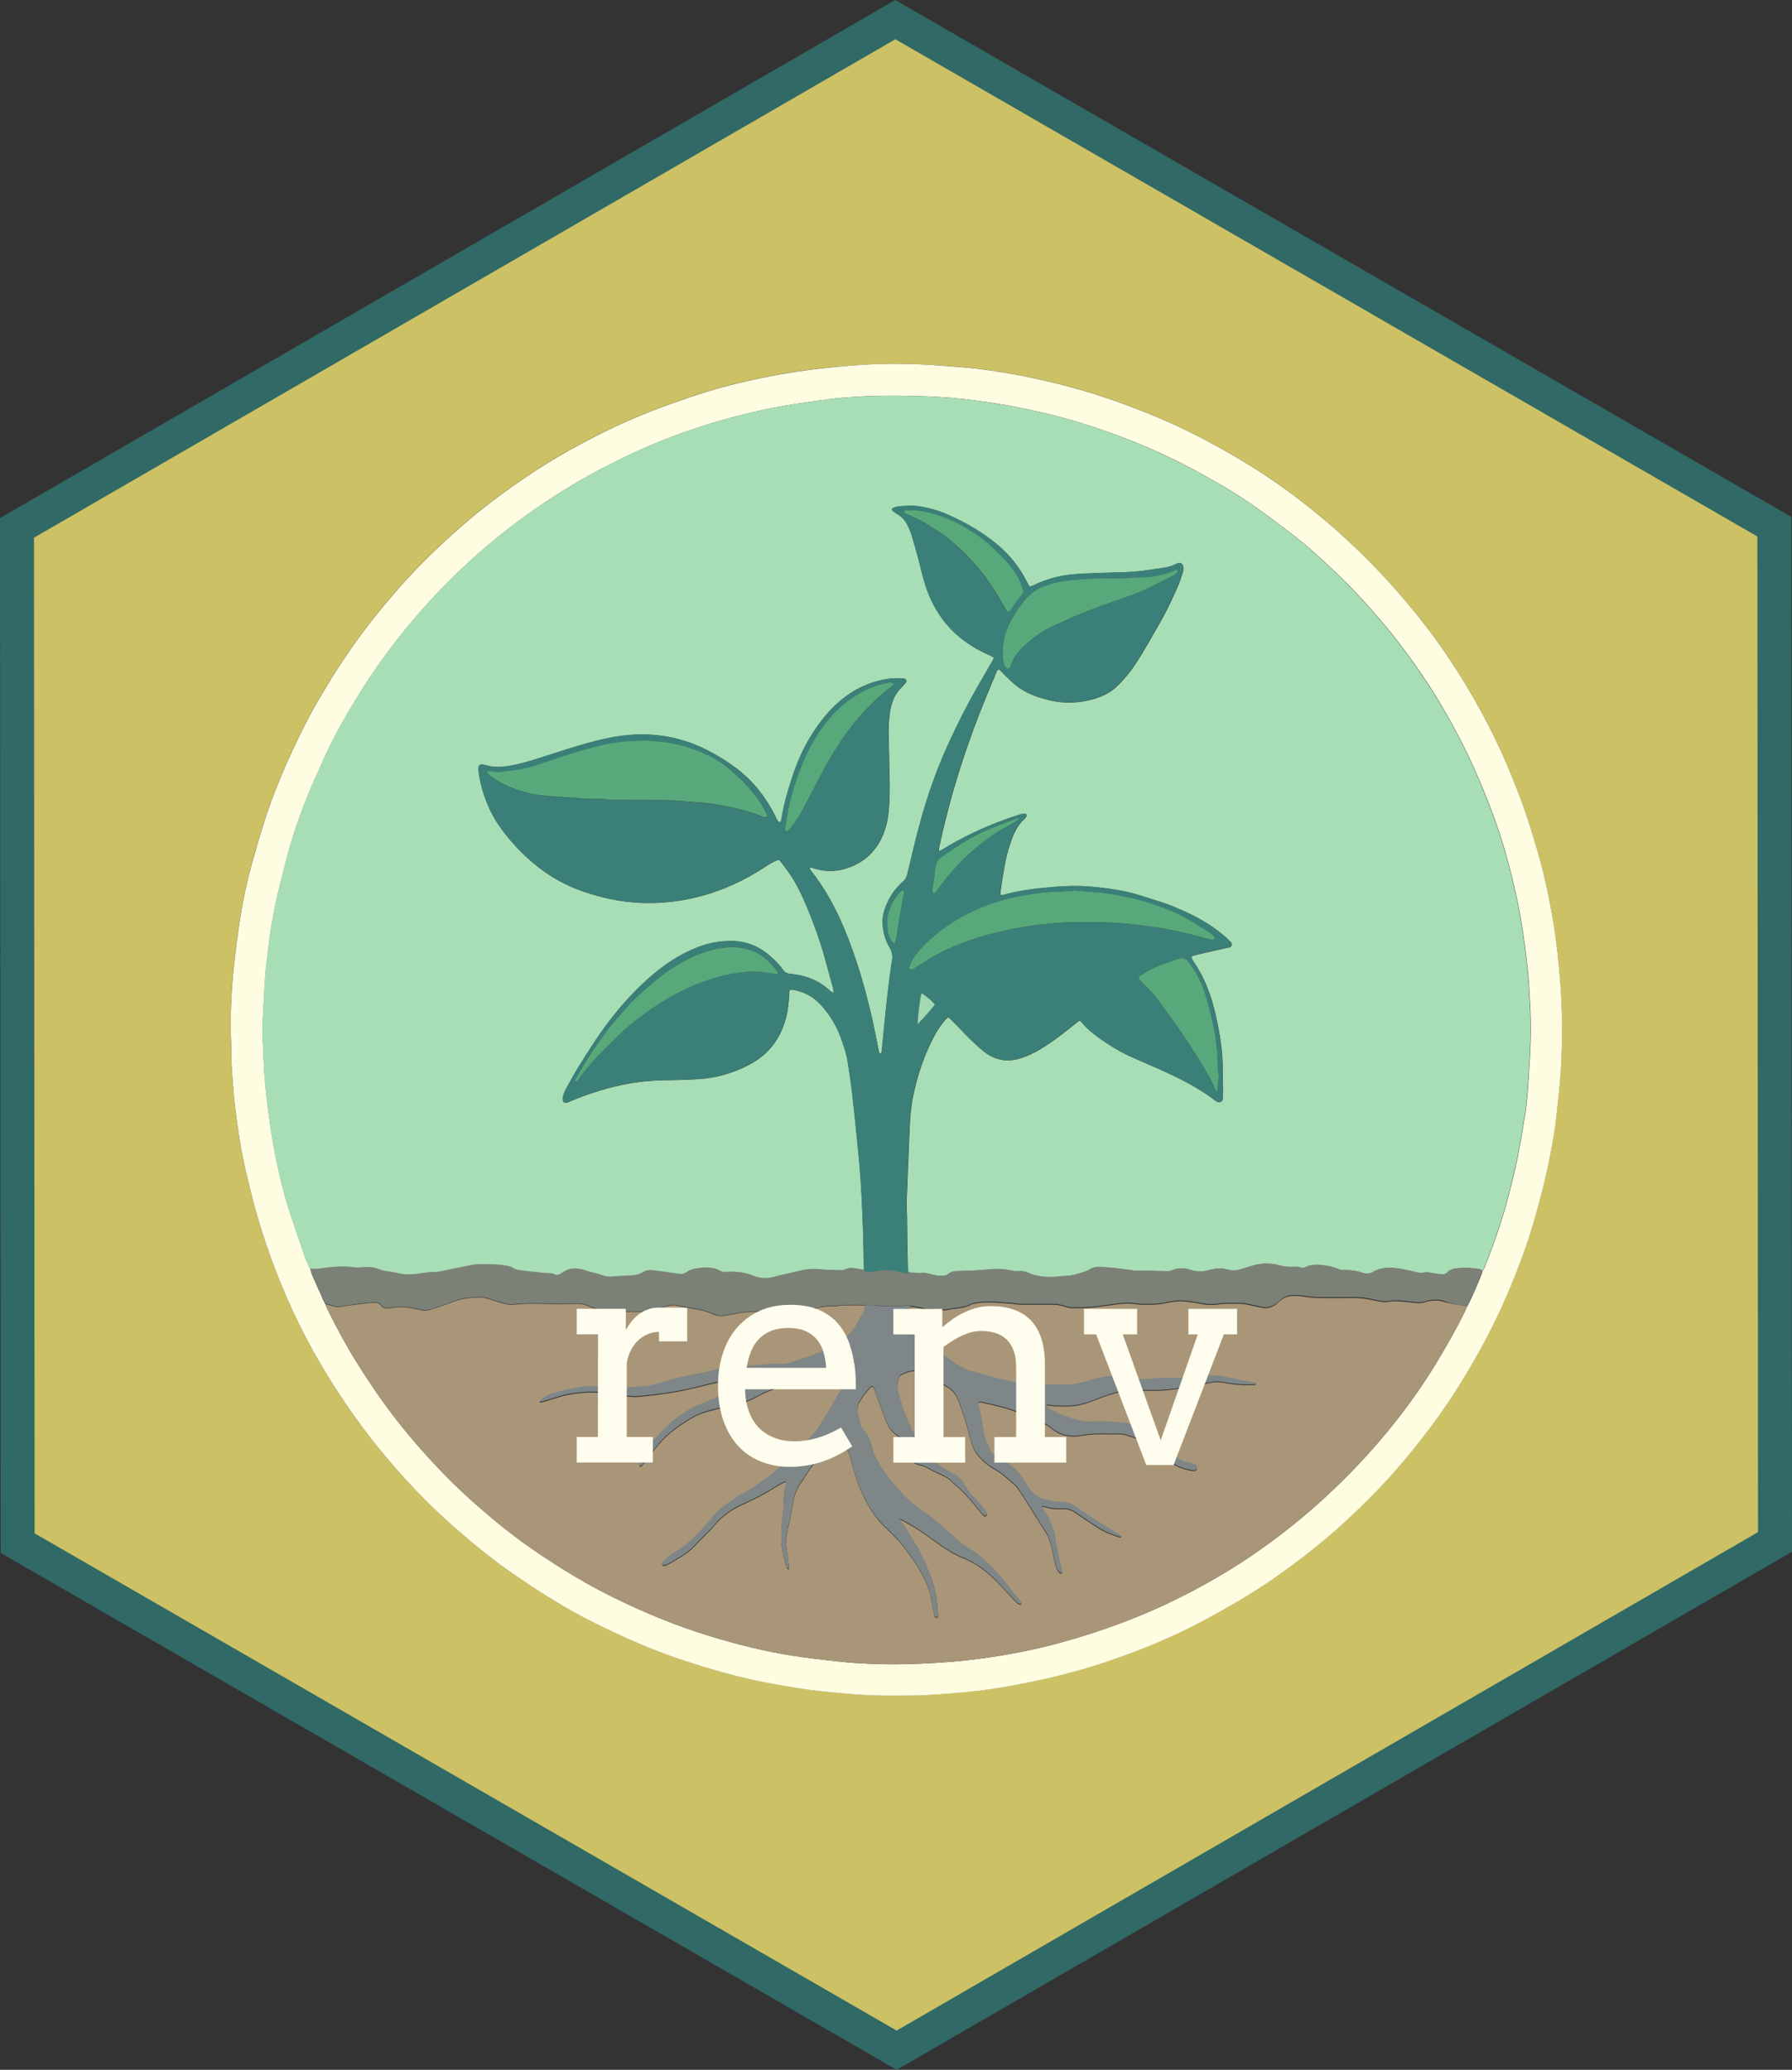 <?xml version="1.0" encoding="utf-8"?>
<!-- Generator: Adobe Illustrator 26.5.0, SVG Export Plug-In . SVG Version: 6.00 Build 0)  -->
<svg version="1.1" id="Layer_1" xmlns="http://www.w3.org/2000/svg" xmlns:xlink="http://www.w3.org/1999/xlink" x="0px" y="0px"
	 viewBox="0 0 2521 2911" style="enable-background:new 0 0 2521 2911;" xml:space="preserve">
<rect x="0" y="0" width="2521" height="2911" fill="#333333" stroke="none"/>
<style type="text/css">
	.st0{clip-path:url(#SVGID_00000147929678857353904380000018005722234840880040_);}
	.st1{fill:#CCC165;}
	.st2{fill:#FDFDF9;}
	.st3{fill:#FAFEFC;}
	.st4{fill:#FDFCF7;}
	.st5{fill:#FEFBF5;}
	.st6{fill:#ECEBCE;}
	.st7{fill:#E9E8C7;}
	.st8{fill:#E5DFB0;}
	.st9{fill:#F6EFD8;}
	.st10{fill:#FEFCE1;}
	.st11{fill:#A8DEB5;}
	.st12{fill:#A99678;}
	.st13{fill:#7C8178;}
	.st14{fill:#3B8078;}
	.st15{fill:#7E8687;}
	.st16{fill:#58AA7C;}
	.st17{fill:#57A97C;}
	.st18{fill:#A2D9B2;}
	.st19{fill:#FFFDEE;}
	.st20{fill:#306965;}
</style>
<g>
	<g>
		<defs>
			<polygon id="SVGID_1_" points="2497.1,2168.6 1261.5,2883.4 24.9,2170.3 23.9,742.4 1259.5,27.6 2496.2,740.7 			"/>
		</defs>
		<clipPath id="SVGID_00000052078389191028308340000007071221559221649302_">
			<use xlink:href="#SVGID_1_"  style="overflow:visible;"/>
		</clipPath>
		<g style="clip-path:url(#SVGID_00000052078389191028308340000007071221559221649302_);">
			<g>
				<path class="st1" d="M-313.8-49v-111.8c2.6-0.2,5.2-0.5,7.8-0.5c37-0.2,73.9-0.4,110.9-0.5c58.5-0.2,116.9-0.3,175.4-0.5
					c56.9-0.1,113.8-0.2,170.7-0.2c57.7-0.1,115.4-0.2,173-0.4c57.7-0.1,115.4-0.3,173-0.5c58.2-0.2,116.4-0.3,174.6-0.5
					c57.2-0.1,114.3-0.2,171.5-0.2c57.9-0.1,115.9-0.2,173.8-0.3c57.4-0.1,114.8-0.3,172.2-0.5c58.5-0.2,116.9-0.3,175.4-0.5
					c56.9-0.1,113.8-0.2,170.7-0.2c57.9-0.1,115.9-0.2,173.8-0.4c57.4-0.1,114.8-0.3,172.2-0.5c65.3-0.2,130.6-0.3,195.9-0.5
					c102.3-0.1,204.5-0.2,306.8-0.2c2.9,0,5.8-0.1,8.6-0.2c1.8,0.1,3.7,0.2,5.5,0.2h162c2.4,0,4.7-0.2,7.1-0.3
					c3.1,0.1,6.3,0.4,9.4,0.4c51.1,0,102.1,0,153.2,0c2.1,0.1,4.2,0,6.3-0.1c1.5-0.2,2.9-0.9,4.4-1.4h86.5c0.3,3.1,0.8,6.2,0.8,9.3
					c0.2,44.1,0.3,88.1,0.4,132.2c0.2,79.2,0.3,158.4,0.4,237.6c0.1,35.9,0.2,71.9,0.3,107.8c0.2,64,0.3,128,0.5,192
					c0.1,51.7,0.3,103.3,0.4,155c0.2,83.7,0.3,167.3,0.4,251c0.1,31.5,0.1,62.9,0.3,94.4c0.2,63.2,0.3,126.4,0.5,189.6
					c0.1,52.5,0.3,104.9,0.4,157.4l0.4,176.3c0.1,56.9,0.2,113.8,0.3,170.8c0.1,58,0.3,115.9,0.5,173.9
					c0.1,57.7,0.3,115.4,0.4,173.1c0.1,57.7,0.2,115.4,0.3,173.1c0.1,65.8,0.1,131.7,0.1,197.5V2553c0,3.1,0.1,6.3,0.2,9.4
					c-0.1,3.4-0.3,6.8-0.3,10.2c0,109.4,0,218.7,0.1,328.1c0,3.1,0.1,6.3,0.2,9.4c0,18.4,0,36.7,0,55.1c0,2.1,0.2,4.2-2.2,6.4
					c-2.4,0.1-5.5,0.3-8.6,0.3c-29.6,0-59.2,0-88.9,0c-3.1,0-6.3-0.5-9.2,1.1l-179.4,0.3l-226.6,0.3c-39.6,0.1-79.2,0.2-118.8,0.4
					c-58.7,0.3-117.5-0.3-176.2,0.5c-56.9,0.8-113.8,0.3-170.7,0.4l-231.3,0.3c-38,0.1-76,0.2-114.1,0.4
					c-60,0.3-120.1-0.3-180.1,0.5c-55.3,0.7-110.7,0.3-166,0.4l-176.2,0.3c-56.9,0.1-113.8,0.2-170.7,0.4
					c-58.2,0.3-116.4-0.2-174.6,0.5c-61.6,0.8-123.3,0.3-184.9,0.4c-105.4,0.1-210.8,0.2-316.3,0.3c-2.9,0-5.8,0.1-8.6,0.2
					c-2.9-0.1-5.8-0.3-8.6-0.3c-57.4,0.1-114.7,0.2-172.1,0.4c-29.1,0.1-58.2-0.2-87.2,0.1c-29.3,0.3-58.6-0.4-87.9,0.9
					c-26.1,1.2-52.4,0.2-78.5,0.2c-0.1-1.3-0.2-2.6-0.2-3.9c-0.3-30.2-0.2-60.3-0.6-90.5c-0.8-57.4-0.4-114.9-0.5-172.3
					c-0.1-57.2-0.2-114.4-0.3-171.5c-0.1-60.1-0.2-120.1-0.3-180.2c-0.1-55.3-0.3-110.6-0.5-166c-0.2-58.5-0.4-117-0.5-175.5
					c-0.1-57.2-0.2-114.4-0.3-171.5c-0.1-57.7-0.2-115.4-0.3-173.1c-0.1-57.7-0.3-115.4-0.5-173.1l-0.5-174.7
					c-0.1-57.4-0.2-114.9-0.3-172.3s-0.1-114.9-0.3-172.3c-0.1-58-0.3-115.9-0.5-173.9c-0.2-57.7-0.4-115.4-0.5-173.1
					c-0.2-59.8-0.2-119.6-0.3-179.4c-0.1-107.8-0.2-215.6-0.3-323.4c0-2.9-0.1-5.8-0.2-8.6c0.1-2.9,0.4-5.7,0.4-8.6
					c0-51.8,0-103.5,0-155.3c0-2.1,0-4.2-0.2-6.3C-311.2-47.2-312.3-48.6-313.8-49z M1261.7,511.7c-28.9-0.2-57.6,1.6-86.3,4.2
					c-25.9,2.3-51.6,5.8-77.1,10.3c-40.3,7.2-80,16.5-119,29.3c-42.1,13.8-83.5,29.5-123.5,48.9c-39.2,19-77.2,40.2-113.4,64.6
					c-32.4,21.9-63.8,45.1-93.2,70.9c-31.4,27.5-61.4,56.3-88.9,87.8c-27.6,31.7-53.7,64.4-76.9,99.5
					c-22.6,34.2-43.6,69.2-61.6,106.1c-20.5,42-38.8,84.9-52.5,129.7c-5.3,17.3-10.5,34.6-15.2,52.1c-6.4,23.3-11.6,46.9-15.5,70.7
					c-3.6,22.5-6.5,45.2-9.1,67.8c-2,17.2-3.4,34.5-4.1,51.7c-0.7,16.2-1.6,32.4-0.8,48.7c1,18.3,0.3,36.7,1.9,55
					c1.4,15.1,2.1,30.4,3.8,45.5c3.6,31,8.2,61.9,15.4,92.3c5.1,21.7,10.3,43.4,16.5,64.8c14.9,51.1,34.2,100.9,57.6,148.8
					c15.3,31.4,32.7,61.6,51.5,91c32.8,51.6,70.7,99.8,113.1,143.9c14.3,15,29.1,29.5,44.5,43.4c30,27.1,61.1,52.8,94.5,75.7
					c35.9,24.7,72.6,47.9,111.7,67.4c37.8,18.9,76.3,36.1,116.3,49.8c44.7,15.3,90,28.3,136.5,36.6c22.4,4,44.9,7.9,67.6,10.2
					c11.7,1.2,23.5,2.5,35.2,3.4c13.8,1.1,27.7,2.2,41.6,2.5c17.3,0.4,34.6,0.1,51.9,0.1c5.5,0,11-0.2,16.5-0.5
					c12.3-0.7,24.6-1.4,36.9-2.4c13.1-1.1,26.1-2.2,39.1-3.8c18.5-2.3,36.8-5.2,55.1-8.7c41-7.9,81.5-17.6,121.1-30.8
					c46.8-15.6,92.5-33.9,136.2-57.1c37.8-20.1,74.8-41.4,109.7-66.2c33.6-23.9,66-49.2,96.1-77.4c29.2-27.2,57.2-55.6,82.6-86.3
					c26.8-32.4,52.1-65.8,74.3-101.5c22.5-36.1,43.4-73.1,60.8-111.9c18.4-41,34.8-82.7,46.9-126c6.7-24,13.2-48,18.2-72.5
					c4.5-21.8,8.9-43.7,11.3-65.9c1.4-12.5,2.7-25,4.1-37.5c2.2-19.3,3.3-38.7,3.9-58.1c1.1-33.8,0.2-67.7-2.5-101.4
					c-1.8-22-3.9-43.9-7.2-65.7c-5.7-37.9-13.2-75.4-23.9-112.2c-7.4-25.5-15.1-50.8-24.4-75.6c-15.3-40.9-32.8-80.6-53.6-119
					c-28.3-52.3-60.7-101.8-98.8-147.5c-14.8-17.8-29.8-35.2-45.7-52c-30.3-32.1-62.7-61.9-97.2-89.4c-30.4-24.2-62-46.7-95.4-66.6
					c-37-22.1-74.8-42.3-114.4-59.3c-47.3-20.3-95.7-37.2-145.8-49.5c-23.9-5.9-48-11.2-72.3-15.2c-14.7-2.5-29.5-4.7-44.4-6.4
					s-29.8-2.6-44.6-3.8C1305.2,512.7,1283.5,511.5,1261.7,511.7L1261.7,511.7z"/>
			</g>
			<g>
				<path class="st2" d="M-311.3,124.6c0.1,2.9,0.2,5.8,0.2,8.6c0.1,107.8,0.2,215.6,0.3,323.4c0.1,59.8,0.1,119.6,0.3,179.4
					c0.1,57.7,0.3,115.4,0.5,173.1c0.2,58,0.3,115.9,0.5,173.9c0.1,57.4,0.2,114.9,0.3,172.3s0.2,114.9,0.3,172.3
					c0.1,58.2,0.3,116.4,0.5,174.7c0.2,57.7,0.3,115.4,0.5,173.1c0.2,57.7,0.2,115.4,0.3,173.1l0.3,171.5
					c0.1,58.5,0.3,117,0.5,175.5c0.2,55.3,0.3,110.7,0.5,166c0.1,60.1,0.2,120.1,0.3,180.2c0.1,57.2,0.2,114.4,0.3,171.5
					c0.1,57.4-0.3,114.9,0.5,172.3c0.4,30.2,0.2,60.3,0.6,90.5c0,1.3,0.1,2.6,0.2,3.9c0,0.5,0,0.9,0.1,1.3h-9.4V124.2L-311.3,124.6z
					"/>
			</g>
			<g>
				<path class="st3" d="M129.9,2978.7c2.9-0.1,5.8-0.2,8.6-0.2c105.4-0.1,210.8-0.2,316.3-0.3c61.6-0.1,123.3,0.4,184.9-0.4
					c58.2-0.7,116.4-0.2,174.6-0.5c56.9-0.3,113.8-0.4,170.7-0.4c58.7-0.1,117.5-0.2,176.2-0.3c55.3-0.1,110.7,0.4,166-0.4
					c60-0.8,120.1-0.2,180.1-0.5c38-0.2,76-0.3,114.1-0.4c77.1-0.1,154.2-0.2,231.3-0.3c56.9-0.1,113.8,0.4,170.7-0.4
					c58.7-0.8,117.5-0.2,176.2-0.5c39.6-0.2,79.2-0.3,118.8-0.4c75.5-0.1,151.1-0.2,226.6-0.3c59.8-0.1,119.6-0.2,179.4-0.3
					c1.8,0.1,3.6,0.3,5.5,0.3c35,0,69.9,0,104.9-0.1v7.9H-44.8c3.1-2.2,6.6-1.4,9.9-1.4c51.6,0,103.1-0.1,154.7-0.1
					C123.2,2979.8,126.7,2980.5,129.9,2978.7z"/>
			</g>
			<g>
				<path class="st4" d="M2833.5,2562.5c-0.1-3.1-0.2-6.3-0.2-9.4v-130.6c0-65.8-0.1-131.7-0.1-197.5c-0.1-57.7-0.2-115.4-0.3-173.1
					c-0.1-57.7-0.2-115.4-0.4-173.1c-0.1-58-0.3-115.9-0.5-173.9c-0.1-56.9-0.2-113.8-0.3-170.8c-0.1-58.8-0.3-117.5-0.4-176.3
					c-0.1-52.5-0.3-104.9-0.4-157.4c-0.2-63.2-0.3-126.4-0.5-189.6c-0.1-31.5-0.2-62.9-0.3-94.4c-0.2-83.7-0.3-167.3-0.4-251
					c-0.1-51.7-0.2-103.3-0.4-155c-0.2-64-0.3-128-0.5-192c-0.1-35.9-0.2-71.9-0.3-107.8c-0.2-79.2-0.3-158.4-0.4-237.6
					c-0.1-44.1-0.2-88.1-0.4-132.2c0-3.1-0.5-6.2-0.8-9.3h7.9v2731.2C2834.4,2562.5,2833.9,2562.5,2833.5,2562.5z"/>
			</g>
			<g>
				<path class="st5" d="M2392.6-167.3c-2.9,0.1-5.8,0.2-8.6,0.2l-306.8,0.2c-65.3,0.1-130.6,0.2-195.9,0.5
					c-57.4,0.2-114.8,0.3-172.2,0.5c-57.9,0.2-115.9,0.3-173.8,0.4c-56.9,0.1-113.8,0.2-170.7,0.2c-58.5,0.1-116.9,0.3-175.4,0.5
					c-57.4,0.2-114.8,0.3-172.2,0.5c-57.9,0.1-115.9,0.3-173.8,0.3c-57.2,0.1-114.3,0.2-171.5,0.2c-58.2,0.1-116.4,0.3-174.6,0.5
					c-57.7,0.2-115.3,0.3-173,0.5c-57.7,0.2-115.4,0.3-173,0.4c-56.9,0.1-113.8,0.2-170.7,0.2c-58.5,0.1-116.9,0.3-175.4,0.5
					c-37,0.1-73.9,0.3-110.9,0.5c-2.6,0-5.2,0.3-7.8,0.5v-7.9h2706.5C2392.6-168.2,2392.6-167.8,2392.6-167.3z"/>
			</g>
			<g>
				<path class="st6" d="M129.9,2978.7c-3.1,1.8-6.6,1.2-10,1.2c-51.6,0-103.1,0.1-154.7,0.1c-3.3,0-6.9-0.7-9.9,1.4h-259.7
					c-0.1-0.4-0.2-0.9-0.1-1.3c26.2,0,52.4,1,78.5-0.2c29.3-1.3,58.6-0.6,87.9-0.9c29.1-0.3,58.1,0,87.2-0.1
					c57.4-0.1,114.7-0.2,172.1-0.4C124.1,2978.4,127,2978.6,129.9,2978.7z"/>
			</g>
			<g>
				<path class="st7" d="M2833.5,2562.5c0.5,0,0.9,0,1.4,0.1v410.9c-35,0-69.9,0.1-104.9,0.1c-1.8,0-3.6-0.2-5.5-0.3
					c2.9-1.7,6.1-1.1,9.2-1.1c29.6,0,59.2-0.1,88.9,0c3.1,0,6.2-0.2,8.6-0.3c2.5-2.2,2.2-4.4,2.2-6.4c0-18.4,0-36.7,0-55.1
					c0-3.1-0.1-6.3-0.2-9.4c0-109.4,0-218.7-0.1-328.1C2833.2,2569.3,2833.4,2565.9,2833.5,2562.5z"/>
			</g>
			<g>
				<path class="st8" d="M-311.3,124.6l-2.6-0.4V-49c1.6,0.4,2.7,1.8,2.8,3.4c0.1,2.1,0.2,4.2,0.2,6.3V116
					C-310.9,118.9-311.2,121.7-311.3,124.6z"/>
			</g>
			<g>
				<path class="st9" d="M2392.6-167.3c0-0.4,0-0.8,0.1-1.3h174.7c-0.1,0.4-0.2,0.8-0.2,1.2c-2.4,0.1-4.7,0.3-7.1,0.3h-162
					C2396.3-167.1,2394.4-167.3,2392.6-167.3z"/>
			</g>
			<g>
				<path class="st8" d="M2567.1-167.4c0-0.4,0.1-0.8,0.2-1.2h173.1c-1.5,0.5-2.9,1.3-4.4,1.4c-2.1,0.2-4.2,0.2-6.3,0.1h-153.2
					C2573.4-167.1,2570.3-167.3,2567.1-167.4z"/>
			</g>
			<g>
				<path class="st10" d="M1261.7,511.7c21.8-0.1,43.5,1,65.2,2.7c14.9,1.2,29.8,2.1,44.6,3.8c14.8,1.7,29.6,3.9,44.4,6.4
					c24.3,4,48.4,9.3,72.3,15.2c50,12.3,98.4,29.2,145.8,49.5c39.6,17,77.5,37.2,114.4,59.3c33.4,19.9,65,42.4,95.4,66.6
					c34.5,27.5,66.9,57.4,97.2,89.4c15.9,16.8,31,34.2,45.7,52c38.1,45.7,70.5,95.2,98.8,147.5c20.8,38.3,38.3,78.2,53.6,119
					c9.3,24.8,17,50.2,24.4,75.6c10.7,36.9,18.2,74.4,23.9,112.2c3.3,21.8,5.4,43.7,7.2,65.7c2.8,33.7,3.6,67.6,2.5,101.4
					c-0.6,19.4-1.8,38.8-3.9,58.1c-1.4,12.5-2.8,25-4.1,37.5c-2.4,22.2-6.8,44-11.3,65.9c-5,24.4-11.5,48.5-18.2,72.5
					c-12.2,43.3-28.5,85-46.9,126c-17.5,38.8-38.3,75.8-60.8,111.9c-22.2,35.7-47.5,69.1-74.3,101.5c-25.5,30.8-53.4,59.1-82.6,86.3
					c-30.2,28.2-62.5,53.5-96.1,77.4c-34.9,24.8-71.9,46.1-109.7,66.2c-43.7,23.2-89.4,41.5-136.2,57.1
					c-39.6,13.2-80.1,22.9-121.1,30.8c-18.3,3.5-36.7,6.4-55.1,8.7c-13,1.6-26.1,2.8-39.1,3.8c-12.3,1-24.6,1.7-36.9,2.4
					c-5.5,0.3-11,0.5-16.5,0.5c-17.3,0.1-34.6,0.4-51.9-0.1c-13.9-0.3-27.7-1.4-41.6-2.5c-11.8-0.9-23.5-2.2-35.2-3.4
					c-22.7-2.3-45.2-6.2-67.6-10.2c-46.6-8.3-91.8-21.4-136.5-36.6c-40-13.7-78.5-31-116.3-49.8c-39.1-19.5-75.8-42.7-111.7-67.4
					c-33.4-22.9-64.4-48.6-94.5-75.7c-15.4-13.9-30.2-28.4-44.5-43.4c-42.3-44.1-80.2-92.3-113.1-143.9
					c-18.8-29.5-36.2-59.6-51.5-91c-23.4-47.9-42.6-97.7-57.6-148.8c-6.2-21.4-11.4-43.1-16.5-64.8c-7.2-30.4-11.7-61.3-15.4-92.3
					c-1.8-15.1-2.5-30.3-3.8-45.5c-1.6-18.3-0.9-36.7-1.9-55c-0.9-16.3,0.1-32.5,0.8-48.7c0.7-17.3,2.2-34.6,4.1-51.7
					c2.6-22.6,5.5-45.3,9.1-67.8c3.9-23.8,9.1-47.4,15.5-70.7c4.8-17.5,9.9-34.8,15.2-52.1c13.7-44.8,32-87.7,52.5-129.7
					c18-36.9,39-71.9,61.6-106.1c23.2-35.1,49.3-67.9,76.9-99.5c27.5-31.5,57.5-60.3,88.9-87.8c29.4-25.8,60.8-49,93.2-70.9
					c36.2-24.4,74.1-45.5,113.4-64.6c39.9-19.4,81.3-35,123.5-48.9c39-12.8,78.7-22.1,119-29.3c25.6-4.5,51.3-8,77.1-10.3
					C1204.1,513.3,1232.9,511.4,1261.7,511.7z M457.5,1833.8c1.1,2.6,2.1,5.4,3.4,7.9c12.6,25.7,26.2,50.8,41.4,75.1
					c22,35.2,45.6,69.1,72.3,100.9c26.3,31.4,54.1,61.3,84.5,88.8c31,28,63.2,54.4,97.8,77.7c34.2,23,69.3,44.4,106.3,62.5
					c43.6,21.4,88.3,39.9,134.8,54.1c37.9,11.6,76.2,21.3,115.3,27.5c20.7,3.3,41.5,5.6,62.3,8c21.9,2.6,43.9,3.7,65.9,4.2
					c19.9,0.5,39.8-0.1,59.7-1c25.4-1.2,50.7-3.1,76-6.5c37.4-5,74.4-11.9,111-21.8c59.7-16.1,117.3-37.2,172.6-65
					c36.1-18.2,71-38.3,104.3-61.3c35-24.1,68.2-50.6,99.5-79.4c33-30.5,63.8-63,92-97.9c23.2-28.8,44.8-58.8,63.9-90.5
					c14.4-23.8,28.2-47.9,40.5-72.9c1.1-2.3,2-4.8,3-7.2c0.4-0.4,0.7-0.8,1-1.2c7.3-14.2,13.4-29.1,19.4-43.9
					c0.7-1.7,0.8-3.5,1.3-5.3c2.3-1.6,2.9-4.3,3.8-6.7c13.6-34.1,25.6-68.8,34.4-104.5c3.8-15.3,7.8-30.5,10.8-45.9
					c4-20,7.3-40.2,10.6-60.4c1.6-9.6,2.6-19.2,3.5-28.9c0.9-9.6,1.4-19.3,2-29c0.9-16,2.2-31.9,2.5-47.9
					c0.4-17.5,0.3-35.1-0.8-52.7c-1-16.5-1.6-32.9-3.5-49.4c-2.5-22.4-5.3-44.7-9.2-67c-7.2-41.9-17.5-83.2-30.6-123.6
					c-7.9-24.2-17.4-47.8-27.2-71.3c-14-33.7-30.6-66.2-48.7-97.8c-20.1-35.1-42.9-68.4-67.6-100.4c-22.5-29.1-47-56.3-72.7-82.6
					c-7.5-7.7-15.5-14.9-23.3-22.3c-16.3-15.6-33.2-30.5-51.1-44.2c-16.2-12.4-32.5-24.8-49.2-36.7c-20.1-14.3-40.9-27.5-62.5-39.5
					c-9.2-5-18.3-10.3-27.5-15.3c-35.7-19-72.6-35.4-110.5-49.3c-38.2-14.1-77-25.8-116.9-34.1c-4.6-0.9-9.2-2.1-13.8-3
					c-27.8-5.6-55.7-9.9-83.8-13c-21.4-2.4-42.8-3.5-64.3-4.1c-31.2-0.9-62.4-0.8-93.5,1.6c-7.6,0.6-15.2,0.9-22.7,1.9
					c-17.7,2.3-35.3,4.6-52.9,7.3c-41.5,6.3-82.3,16-122.5,28.2c-42.4,13-83.7,29.3-123.5,48.7c-38.3,18.5-75.2,39.6-110.5,63.3
					c-38.2,25.5-74.3,54-107.9,85.2c-30.8,28.5-59.5,59.2-86.1,91.6c-27,33.2-51.6,68.2-73.5,104.9c-14.9,24.7-29.1,49.8-40.7,76.3
					c-6,13.7-12.5,27.2-18.3,40.9c-13.3,31.4-24.9,63.5-33.6,96.5c-5.2,19.5-10.2,39.1-14.7,58.8c-5.4,23.5-9.5,47.3-12.2,71.3
					c-1.1,10.2-2.5,20.3-3.5,30.5c-0.9,8.9-1.4,17.8-1.9,26.7c-0.9,15.7-1.8,31.4-2.5,47.1c-0.8,18.9,0.9,37.7,1.5,56.6
					c0.3,8.9,0.9,17.8,1.8,26.7c1.2,12.8,2.5,25.6,4.2,38.3c2.1,16.1,4.2,32.2,7.1,48.2c6.1,33.6,13.4,66.8,24.2,99.3
					c6.9,20.6,13.8,41.3,21,61.8c2,5.7,4.9,11,7.3,16.4c0.8,2.7,1.4,5.6,2.5,8.2c4.3,10.1,8.8,20.1,13.4,30.1
					C453.8,1826.8,455.7,1830.3,457.5,1833.8L457.5,1833.8z"/>
			</g>
			<g>
				<path class="st11" d="M436.4,1785c-2.5-5.5-5.3-10.8-7.3-16.4c-7.2-20.6-14.1-41.2-21-61.8c-10.8-32.4-18.1-65.7-24.2-99.3
					c-2.9-16-5-32.1-7.1-48.2c-1.7-12.7-3-25.5-4.2-38.3c-0.8-8.9-1.5-17.8-1.8-26.7c-0.6-18.9-2.3-37.7-1.5-56.6
					c0.7-15.7,1.6-31.4,2.5-47.1c0.5-8.9,1.1-17.8,1.9-26.7c1-10.2,2.3-20.3,3.5-30.5c2.7-24,6.8-47.8,12.2-71.3
					c4.5-19.7,9.6-39.2,14.7-58.8c8.7-33,20.3-65.1,33.6-96.5c5.8-13.8,12.3-27.3,18.3-40.9c11.7-26.4,25.9-51.5,40.7-76.3
					c22-36.7,46.5-71.8,73.5-104.9c26.6-32.5,55.4-63.1,86.1-91.6c33.7-31.2,69.8-59.7,107.9-85.1c35.3-23.6,72.2-44.8,110.5-63.3
					c39.9-19.4,81.2-35.7,123.5-48.7c40.2-12.3,80.9-21.9,122.5-28.2c17.6-2.7,35.3-5,52.9-7.3c7.5-1,15.1-1.3,22.7-1.9
					c31.1-2.3,62.4-2.5,93.5-1.6c21.5,0.6,42.9,1.7,64.3,4.1c28.1,3.2,56.1,7.5,83.8,13c4.6,0.9,9.2,2.1,13.8,3
					c39.9,8.2,78.7,20,116.9,34.1c37.9,13.9,74.9,30.4,110.5,49.3c9.2,4.9,18.3,10.2,27.5,15.3c21.6,12,42.4,25.1,62.5,39.5
					c16.7,11.8,32.9,24.2,49.2,36.7c17.9,13.7,34.8,28.7,51.1,44.2c7.8,7.4,15.8,14.6,23.2,22.3c25.6,26.3,50.2,53.5,72.7,82.6
					c24.7,32.1,47.4,65.4,67.6,100.4c18.2,31.6,34.7,64.1,48.7,97.8c9.7,23.5,19.3,47.1,27.2,71.3c13.1,40.4,23.4,81.7,30.6,123.6
					c3.9,22.2,6.7,44.6,9.2,67c1.9,16.4,2.5,32.9,3.5,49.4c1.1,17.6,1.2,35.1,0.8,52.7c-0.3,16-1.6,31.9-2.5,47.9
					c-0.6,9.7-1.1,19.4-2,29c-0.9,9.6-1.9,19.3-3.5,28.9c-3.3,20.2-6.6,40.4-10.6,60.4c-3.1,15.4-7.1,30.6-10.8,45.9
					c-8.8,35.7-20.8,70.4-34.4,104.5c-1,2.4-1.5,5.1-3.8,6.7c-2-0.6-4-1.5-6-1.8c-9.6-1.5-19.3-1.8-29-0.9
					c-5.3,0.4-10.4,1.7-14.2,5.8c-2.2,2.3-4.9,3-7.9,2.7c-4.7-0.5-9.4-0.9-14-1.9c-4.3-1.1-8.9-1.1-13.2-0.2
					c-2.4,0.6-4.6,0.1-6.9-0.4c-8.4-2-16.8-4.1-25.3-5.4c-12.8-2-25.5-2.4-37.4,4.7c-4.6,2.8-10.1,2.7-15.3,0.9
					c-8-2.8-16.3-3.8-24.8-3.7c-2.6,0-5.5,0.1-7.7-1c-7.7-3.7-15.9-5-24.3-6c-7.8-0.9-15.2-0.7-22.3,2.7c-2.3,1.2-5.1,1.5-7.6,0.7
					c-4.1-1.4-8.2-1.1-12.5-0.9c-3.4,0.1-6.8-0.1-10.1-0.6c-2.8-0.5-5.7-1.1-8.4-1.9c-12.8-3.3-26.2-2.7-38.7,1.6
					c-4.7,1.6-9.5,2.9-14.3,4.4c-5.7,2-11.9,2.1-17.7,0.5c-8.4-2.3-17.3-2.2-25.6,0.3c-9.4,2.7-18.5,3-27.7-0.1
					c-8.5-2.9-16.9-3.1-25.3,0.6c-2.2,0.9-4.5,1.4-6.8,1.4c-11-0.2-22-0.6-33-0.9c-2.4-0.1-4.7,0-7.1,0.1c-1.6,0-3.1,0.4-4.7,0.2
					c-7.5-1-15-2.2-22.5-3.2c-2.6-0.4-5.2-0.6-7.8-0.8c-5.5-0.4-11-0.6-16.4-1.3c-6.8-0.8-13,0.2-18.8,3.8c-1.8,1.1-3.7,1.9-5.7,2.6
					c-10,3.2-19.9,6.8-30.6,6.2c-0.8,0-1.6,0.1-2.3,0.3c-16.1,1.9-31.9,1.9-47.1-4.8c-0.2-0.1-0.5-0.2-0.7-0.3
					c-4.1-1.8-8.6-2.5-13.1-2.1c-3.7,0.3-7.3-0.1-10.9-1c-6.4-1.4-12.9-2.1-19.5-2c-7.1,0-14.1,1-21.1,1.5
					c-11.5,0.8-23,1.3-34.6,1.5c-4.7,0.1-8.9,0.9-12.4,3.9c-2.8,2.4-6,2.8-9.5,2.8c-5.6-0.1-10.9-1.3-16.3-2.6
					c-4.6-1.2-9.1-2.3-14-1.3c-1.7,0.4-3.6,0-5.5-0.2c-3.6-0.3-7.3-0.6-10.9-0.9c-0.2-2.9-0.6-5.7-0.7-8.6
					c-0.3-11.3-0.5-22.6-0.7-33.8c-0.2-12.1-0.2-24.1-0.4-36.2c-0.1-7.3-0.8-14.7-0.5-22c1.3-33.3,2.8-66.6,4.1-99.8
					c0.6-15.5,1.7-30.8,4.7-46.1c6.2-30.6,15.9-59.8,30.7-87.2c4.2-7.9,9.3-15.2,15.2-21.9c1-1.1,2.2-2.1,3.4-3.3
					c1,0.5,1.9,1.2,2.8,1.9c3.9,3.9,7.9,7.7,11.7,11.7c11.2,11.8,22.5,23.4,35.1,33.8c17.3,14.2,36.2,16.5,56.8,8.9
					c11.4-4.2,21.9-10,32-16.7c14.5-9.5,28.1-20.2,41.6-31.1c1.8-1.4,3.2-3.6,6-3.3c0.6,0.5,1.2,1,1.7,1.5
					c7.2,8.8,15.9,15.9,25.1,22.5c13.7,9.8,27.9,18.6,43.2,25.7c13.6,6.2,27.4,11.9,41.1,18c27.8,12.4,55,25.9,79.4,44.6
					c0.8,0.7,1.7,1.2,2.7,1.6c2.8,1.2,6.2-0.3,7.1-3.1c0.5-1.8,0.7-3.6,0.6-5.4c0.1-5.5,0-11-0.1-16.5c-0.2-11.3,0-22.6-0.6-33.8
					c-1-21.3-4.8-42.2-9.4-62.9c-6-27.1-15.5-52.8-31.3-75.9c-0.6-0.8-1.2-1.7-1.7-2.7c-0.6-1.4-0.9-2.8-1.4-4.5
					c2.7-0.8,4.9-1.6,7.2-2.2c7.1-1.7,14.3-3.3,21.5-4.9c6.9-1.6,13.8-3,20.7-4.6c2.7-0.6,6.2-0.5,7.3-3.8c1.2-3.8-2.3-5.5-4.4-7.7
					c-2-2.1-4.1-4-6.4-5.9c-20.8-17.8-44.9-30-69.9-40.4c-14.7-6.1-30.2-10.4-45.4-15.3c-24.4-7.8-49.5-11.3-74.9-13.3
					c-21.2-1.7-42.4-0.1-63.6,1.9c-18.8,1.8-37.5,4.6-55.7,9.7c-1.4,0.4-2.9,0.2-4.9,0.4c-0.1-1.4-0.1-2.9,0-4.3
					c1.4-9.9,2.8-19.7,4.5-29.5c2.7-16.3,6.5-32.4,12.6-47.9c3.7-9.4,8.5-18,16.1-24.9c1.3-1.3,2.5-2.7,3.4-4.2
					c0.8-1.3-0.3-3.6-1.8-3.6c-2.1,0-4.1,0.3-6.1,0.8c-7,2.2-14,4.5-20.9,7c-31.6,11.3-62,25.9-90.7,43.4c-1,0.6-2.2,0.8-3.9,1.4
					c0.1-1.8,0.3-3.6,0.6-5.4c8.1-38.2,18.2-76,30.1-113.2c11-34.5,23.5-68.4,37.4-101.9c4.3-10.4,8.6-20.8,13-31.2
					c0.6-1.6,1-3.7,3.9-3.8c0.9,0.8,2,1.9,3.1,3c4.3,4.3,8.4,8.7,12.8,12.7c5,4.6,10.1,9,16,12.6c11.6,7.1,24.2,11.3,37.2,14.6
					c20.8,5.2,41.6,4.7,62.2-0.9c12.8-3.5,24.7-9,34.3-18.3c7.6-7.2,14.5-15.2,20.7-23.6c11.2-15.6,20.6-32.3,30.1-48.9
					c6-10.5,12.2-20.8,17.7-31.6c5.9-11.4,11.3-23.1,16.5-34.8c3.1-6.9,5.4-14.2,7.7-21.5c0.8-2.8,0.9-5.7,0.5-8.5
					c-0.5-3.6-3.6-5.1-7.1-4.2c-1,0.3-2,0.7-2.9,1.2c-5.9,3.1-12.2,4.7-18.8,5.5c-13.5,1.8-27,4.3-40.5,5.3
					c-16.5,1.3-33,1.1-49.5,1.8c-13.1,0.5-26.2,0.8-39.2,2.2c-18,1.9-35.6,7-51.9,14.9c-1.8,0.9-3.8,1.3-6.2,2.1
					c-1.4-2.6-2.7-4.9-3.8-7.1c-10.4-20.7-25.1-38.9-43.1-53.5c-19.4-15.9-40.9-28.4-63.6-38.8c-13.6-6.3-27.8-11-42.7-13.3
					c-11-1.7-21.9-1.3-32.9,0.2c-2,0.4-4,1-5.9,1.9c-1.2,0.5-1.7,1.9-1.2,3.1c0.2,0.3,0.4,0.6,0.7,0.9c1.8,1.5,3.8,2.8,5.8,4
					c6.7,3.8,12,9.6,15.3,16.5c2.3,4.4,4.1,9.1,5.7,13.8c3.5,11.5,6.6,23.2,9.8,34.8c2.9,10.6,5.2,21.4,8.4,32
					c11.2,37,31.8,67,64.9,87.9c8.9,5.6,18.2,10.6,27.8,14.7c1.6,0.7,3,1.8,4.8,2.8c-0.8,1.8-1.4,3.3-2.1,4.6
					c-5.1,8.9-10.2,17.7-15.4,26.5c-21.1,36-39.8,73.3-56.1,111.7c-13.2,31.5-23.6,64-32.4,96.9c-5.7,21.3-10.6,42.7-15.7,64.2
					c-1.1,4.5-3,8.2-6.6,11.3c-8.1,7.1-14.8,15.7-19.7,25.3c-6.1,11.9-10.1,24.2-8.3,37.8c1.3,10,3.8,19.8,9,28.3
					c4.5,7.3,5.4,14.5,3.4,22.4c-0.2,0.8-0.2,1.6-0.4,2.3c-4.3,29.9-7.5,59.8-10.4,89.9c-1.1,11-2.2,21.9-3.3,32.9
					c-0.1,1.1-1,2.1-1.5,3.2c-2.5-1.6-2.5-3.9-2.9-5.9c-2.7-13.4-5.2-26.8-8.2-40.1c-10.1-45.1-22.8-89.4-40.8-132.1
					c-12.1-28.7-26.9-55.7-46.3-80.1c-0.7-1-1.4-2.1-2-3.2c2.5-1.8,4.3-0.2,6.2,0.3c14.6,4.8,30.2,4.9,44.9,0.4
					c18.8-5.7,33.8-16.4,44.7-32.8c9.5-14.4,13.9-30.4,15.7-47.3c1.5-14.6,1.6-29.3,1.4-44c-0.4-21.2-0.9-42.5-1.4-63.7
					c-0.3-10.2,0.3-20.5,1.6-30.6c1.8-13.8,6.3-26.5,16.6-36.6c1.7-1.6,3.2-3.4,4.8-5.2c1.2-1.4,2.6-2.8,1.7-4.9
					c-0.9-1.9-2.8-2.2-4.6-2.4c-1-0.2-2.1-0.1-3.1-0.2c-8.9-0.4-17.8,0.4-26.5,2.4c-24.9,5.6-46.4,17.5-65,35
					c-14.2,13.5-25.9,28.9-35.9,45.6c-10.4,17.1-18.3,35.4-24.6,54.4c-6.5,19.4-12.3,39-15.5,59.3c-0.1,0.8-0.2,1.6-0.4,2.3
					c-0.4,1.5-0.6,3.5-2.5,3.4c-1,0-2.1-1.3-2.8-2.3c-1-1.6-1.8-3.2-2.5-4.9c-13.4-26.9-31.2-50.3-55.4-68.5
					c-13.6-10.3-28.2-19.2-43.4-26.8c-41-20.2-83.9-25.2-128.7-17.4c-17.1,3-33.8,7.5-50.4,12.4c-18.1,5.3-36,11.4-54,17.1
					c-14.5,4.6-29.1,9-44.1,11.4c-10.2,1.6-20.3,2-30.4-0.8c-2.3-0.6-4.6-1.1-6.9-1.3c-2.7-0.2-4.7,1.4-4.8,4.1
					c-0.2,2.6-0.1,5.2,0.3,7.8c1.3,8.8,3.2,17.5,5.8,26.1c5.2,17,12.4,32.9,22.4,47.5c8.9,13,19,25.1,30.2,36.3
					c24.9,25.1,53.4,44.5,87.1,56.3c26.5,9.2,53.5,15.1,81.4,16.4c25.7,1.1,51.4-1.3,76.5-7.2c36.2-8.5,69.4-23.6,100.3-44
					c5.7-3.7,11.4-7.3,18.1-9.5c1.4,1.4,2.9,2.5,3.9,4c5.3,7.2,10.8,14.2,15.5,21.8c9,14.5,16.1,30.1,22.5,45.9
					c8.5,20.9,16.2,42.1,22.3,63.9c3.9,14.2,7.9,28.3,11.7,42.5c0.7,2.7,1.7,5.5,1.3,9.1c-1.5-0.7-2.7-1-3.6-1.8
					c-3.7-2.9-7.1-6.2-11-8.9c-13.9-9.8-29.6-14.4-46.3-15.9c-4.3-0.4-7.2-1.8-9.8-5.4c-6-8.3-13.3-15.5-21.2-22
					c-14.5-11.8-30.7-18.4-49.7-18.8c-17.9-0.4-35.6,3-52.1,9.8c-22.8,9.3-43.1,22.6-61.8,38.6c-22.2,19-41.8,40.5-59.6,63.7
					c-16,20.8-30,43-43.8,65.3c-6.2,10-11.8,20.4-17.5,30.8c-1.8,3.5-3.3,7.1-4.3,10.9c-0.5,1.8-0.1,4.1,0.4,6.1
					c0.5,1.6,2.1,2.6,3.7,2.3c1.6-0.2,3.1-0.6,4.5-1.3c4.4-1.8,8.7-3.8,13.1-5.4c22-8.5,44.6-15.4,67.9-19.7
					c18-3.4,36.3-5.2,54.7-5.4c15.5-0.1,30.9-0.6,46.4-1.5c25.5-1.5,49.5-8.7,72-20.6c27.1-14.3,43.8-36.9,51.3-66.4
					c2.7-10.5,3.8-21.2,4.2-31.9c0.1-2.3-0.5-4.8,1.6-6.6c0.5-0.2,1-0.3,1.5-0.3c0.8,0,1.6,0,2.3,0.1c15.5,2.8,28.7,9.7,39.3,21.4
					c11.4,12.6,20.5,26.5,26.6,42.4c4.9,12.5,9.2,25.1,11.3,38.4c2.1,13.5,4.2,26.9,5.8,40.5c2.5,21.6,4.7,43.3,6.9,64.9
					c2,20.1,4.1,40.2,5.4,60.3c1.6,24.9,2.6,49.8,3.5,74.6c0.6,17.3,0.7,34.6,1,51.9c-3.9-0.6-7.8-1.1-11.6-2c-4.4-1-8.9-0.7-13.1,1
					c-1.9,0.7-4,1.7-6,1.6c-10-0.2-19.9-0.2-29.8-1.2c-9.3-0.9-18.3-0.6-27.3,1.6c-7.6,1.9-15.3,3.5-23,5.3
					c-3.6,0.8-7.2,1.4-10.7,2.5c-11.1,3.5-22,4.5-33-0.1c-1.2-0.5-2.5-0.8-3.7-1.3c-11.5-4.3-23.5-5.2-35.6-4.3
					c-2.7,0.2-5.2-0.1-7.5-1.4c-9.9-5.8-20.6-5.1-31.4-3.9c-6.1,0.7-11.9,2.3-16.9,5.9c-3.2,2.3-6.6,2.6-10.4,2
					c-11.9-1.8-23.9-3.3-35.8-4.9c-5.4-0.7-10.5,0-15.1,2.9c-5.3,3.4-11.1,4.3-17.2,4.4c-8.6,0.3-17.3,0.8-25.9,1.5
					c-5.1,0.4-9.9-0.1-14.6-2.2c-2.4-1-4.9-1.7-7.5-2.3c-3-0.8-6.1-1.4-9.1-2.2c-3.5-1-6.9-2.5-10.5-3.3c-9.5-2.2-18.7-2.1-27.1,3.8
					c-2.8,1.9-5.7,3.8-8.9,4.2c-2.3-0.9-4.2-1.9-6.2-2.3c-2-0.4-4.2-0.3-6.3-0.5c-2.6-0.2-5.2-0.3-7.8-0.5
					c-8.1-0.8-16.2-1.7-24.2-2.7c-6.5-0.7-13-1-18.7-5c-1.7-1.1-3.9-1.7-5.9-2c-5.4-0.9-10.9-1.6-16.3-2c-7.3-0.4-14.7-0.1-22-0.3
					c-5.8-0.2-11.5,0.8-17.1,2c-13.8,2.9-27.7,5.7-41.6,8.5c-1.5,0.3-3.1,0.5-4.7,0.4c-7.9-0.4-15.6,1.2-23.4,2.3
					c-9.4,1.3-18.8,1.8-28.1-0.4c-4.8-1.2-9.7-2.1-14.7-2.7c-4.2-0.4-8.3-1.3-12.2-2.8c-7.3-3-15.3-4-23.1-3.1
					c-4.9,0.6-10,0.6-14.9-0.1c-14.2-2-28.3-0.4-42.3,1.4C447.8,1784.9,442.1,1785.6,436.4,1785z"/>
			</g>
			<g>
				<path class="st12" d="M2063.9,1837c-1,2.4-1.8,4.9-3,7.2c-12.3,24.9-26.1,49-40.5,72.9c-19.2,31.7-40.7,61.7-63.9,90.5
					c-28.2,35-59,67.5-92,97.9c-31.2,28.8-64.5,55.3-99.5,79.4c-33.3,23-68.2,43.1-104.3,61.3c-55.2,27.8-112.9,48.9-172.6,65
					c-36.5,9.8-73.5,16.8-111,21.8c-25.2,3.3-50.5,5.3-76,6.5c-19.9,0.9-39.8,1.5-59.7,1c-22-0.5-44-1.7-65.9-4.2
					c-20.8-2.4-41.7-4.7-62.3-8c-39.1-6.2-77.4-16-115.3-27.5c-46.5-14.2-91.2-32.7-134.8-54.1c-37.1-18.2-72.1-39.5-106.3-62.5
					c-34.7-23.3-66.9-49.7-97.8-77.7c-30.4-27.5-58.2-57.4-84.5-88.8c-26.7-31.8-50.4-65.7-72.3-100.9
					c-15.2-24.3-28.7-49.4-41.4-75.1c-1.3-2.6-2.2-5.3-3.4-7.9c3.8,1.1,7.5,2,11.2,3.3c2.5,0.9,5,1.5,7.7,1.1
					c9.1-1.3,18.1-2.7,27.2-3.8c7-0.9,14-1.5,21.1-2.2c4.7-0.5,8.8,0.6,11.9,4.5c2.2,2.7,5.1,3.5,8.4,3.3c1.6,0,3.1-0.1,4.7-0.3
					c11.4-1.9,23.1-1.6,34.3,1.1c2.6,0.6,5.2,0.9,7.7,1.6c4.6,1.3,9.4,1.1,13.9-0.4c10.2-3.4,20.5-6.4,30.4-10.5
					c12.4-5.1,25.3-6.4,38.4-6.9c3.4,0,6.8,0.5,10.1,1.5c7.1,1.9,14,4.4,21,6.4c5.3,1.5,10.6,3,16.2,2.5c4.9-0.4,9.9-0.8,14.9-1.1
					c9.9-0.6,19.8-0.3,29.7-0.1c15.5,0.4,30.9,0.1,46.4,0c4.5-0.1,8.9,0.7,13,2.4c6,2.6,12.3,4.6,18.4,6.9c3.7,1.3,7.6,2,11.6,1.9
					c16.5,0,33,0.1,49.5,0c3.7-0.1,7.3-0.7,10.8-1.7c8.1-2,16.2-4.3,24.3-6.6c4.6-1.3,9.4-1.3,13.9-0.1c6.6,1.6,13.3,2.9,20,3.9
					c9.6,1.4,19.1,3.3,27.9,7.5c2.4,1.1,4.9,1.9,7.5,2.4c2,0.5,4.1,0.7,6.2,0.6c5.4-0.7,10.9-1.5,16.3-2.6c9.2-2,18.5-3.7,28-3.4
					c2.6,0,5.2-0.2,7.8-0.4c4.2-0.3,8.3-1,12.5-1c8.4,0,16.7-1.4,25-2.4c9.6-1.3,19.4-1.4,29-0.1c3.9,0.6,7.8,0.4,11.6-0.6
					c8.6-2.3,17.4-3.7,26.4-3.3c2.1,0.2,4.2,0.1,6.3-0.3c5.4-1.3,10.9-1.1,16.4-1.1c7.3,0,14.7,0,22,0.1c0.4,3.7-0.5,7.4-2.5,10.5
					c-3.4,5.6-6.4,11.4-9.6,17.1c-5.4,9.6-13,17.3-21.7,23.6c-9.5,6.9-20.3,12.1-31.3,16.3c-11.9,4.6-24.2,8.6-36.3,12.8
					c-6.2,2.2-12.7,3.3-19.3,3.2c-5.2-0.1-10.5-0.1-15.7,0.2c-11.5,0.8-22.9,1.9-34.4,2.8c-7.5,0.6-15.2,0.9-22.7,1.9
					c-6.7,0.9-13.4,2.3-20,3.8c-4.9,1-9.6,2.8-14.5,3.6c-17.3,3.1-34.6,6.1-51.3,11.7c-4.2,1.4-8.5,2.7-12.8,3.8
					c-8.2,2-16.3,4-24.8,3.7c-1.8,0-3.7,0.2-5.5,0.4c-4.2,0.4-8.3,1-12.5,1c-8.6,0.1-17.3,0.6-25.9-1.3c-1.6-0.2-3.1-0.3-4.7-0.2
					c-8.4,0-16.8-0.1-25.2,0c-2.4,0-4.7,0.1-7,0.4c-14.7,2.4-29.3,5.8-43.6,10.1c-6.4,1.9-11.7,5.3-17.2,10.9c2.2,0,3.5,0.4,4.5,0
					c7.3-2.2,14.6-4.4,21.8-6.7c13.8-4.4,28.1-6.2,42.5-7c14.3-0.7,28.1,2.3,42.2,3.9c9.1,1.1,18.1,2.8,27.3,2.3
					c5-0.3,9.9-0.8,14.8-1.4c10.6-1.3,21.3-2.5,31.9-4.2c16.8-2.7,33.4-6.5,49.9-10.8c13-3.5,26.1-5.6,39.5-5.6
					c1.6,0.1,3.1-0.1,4.7-0.4c5.7-1.4,11.5-1,17.2-1.1c0.9,0,2.2-0.3,2.7,1.6c-3.9,3.7-8.8,6.3-13.7,8.5
					c-14.6,6.5-29.4,12.5-44.2,18.7c-10.1,4.3-20.5,7.9-30.1,13.5c-15.4,8.9-28.7,20.1-40.8,32.9c-10.7,11.3-19.3,24.1-26.8,37.7
					c-1,1.8-1.8,3.8-2.3,5.8c-0.4,1.1,0.1,2.4,1.3,2.8c0.2,0.1,0.4,0.1,0.6,0.1c2.6-1,3.4-3.7,5-5.7c7.5-9.4,14.6-19.2,22.6-28.2
					c11.6-13.1,25.8-23,40.5-32.1c7.5-4.8,15.7-8.5,24.3-11c11.1-3.1,22.3-5.8,33.6-8.3c12.8-2.8,25.5-6.1,37.1-12.6
					c12.4-7,25.7-11.9,39.3-15.9c14.3-4.3,28.7-8.2,43-12.6c11.3-3.4,22.6-6.7,33.3-11.9c6.1-3,12.4-5.7,18.6-8.4
					c1.2-0.5,2.5-0.9,3.8,0.7c-0.2,1-0.4,2.3-0.9,3.4c-4.4,8.9-8.5,18-13.5,26.7c-9.5,16.6-19.4,33-29.2,49.4
					c-7,11.7-14.9,22.8-24.9,32.3c-8,7.5-15.7,15.4-23.4,23.3c-8.1,8.3-16.7,15.9-26,22.8c-11.7,8.8-23.4,17.7-36.4,24.7
					c-9.2,5-17.9,10.9-26.4,17c-7.7,5.5-14.9,11.5-20.5,19.3c-3.7,5.1-8.1,9.6-12.4,14.2c-6,6.3-12.1,12.4-18.3,18.4
					c-3.2,3.1-6.7,5.9-10.3,8.4c-6.2,4.4-12.7,8.3-18.9,12.7c-3.1,2.3-6,5.1-8.8,7.8c-1.2,1.1-1.9,2.7-0.7,4.2
					c1.2,1.5,2.9,1.3,4.4,0.6c1.9-0.8,3.8-1.7,5.7-2.7c5.7-3.3,11.3-6.7,16.9-10.1c6.3-3.8,12.1-8.3,17.2-13.6
					c7.8-8.2,15.9-16,23.8-24.1c1.8-1.9,3.5-3.9,5.2-5.9c10-12.2,22.4-21.2,36.6-27.9c14.7-6.9,29.5-13.5,43.3-22.4
					c5.5-3.6,11.3-6.6,17-9.8c0.8-0.5,1.8-0.5,3.1-0.9c0,2,0.3,3.6,0,5.1c-2,9.2-2.9,18.7-2.7,28.1c0.1,4.7-0.6,9.4-1.1,14.1
					c-0.6,6-1.7,11.9-1.9,18c-0.4,11-0.7,22,1.7,32.9c1.7,7.6,2.8,15.5,6.2,22.7c0.4,0.9,0.9,1.9,2.7,1c0.1-0.9,0.1-1.9,0-2.8
					c-1.4-10.9-2.8-21.8-4.2-32.7c-0.3-1.8-0.3-3.7,0-5.5c1.1-6.7,1.8-13.5,3.6-20.1c2.4-9.4,4.2-18.9,5.6-28.5
					c1.9-12.6,5.8-24.5,14-34.5c0.8-1,1.5-2.1,2.2-3.3c5.8-10.3,13.4-19.4,20.5-28.8c7.2-9.7,15.7-18.3,23.3-27.6
					c0.8-0.9,2.1-1.4,3.3-2.2c1,0.9,2,1.9,2.9,3c2.6,3.3,5.4,6.5,7.5,10.1c2.4,4,4.5,8.2,6.3,12.6c1.1,2.6,1.4,5.6,2.1,8.4
					c5.2,18.7,10.9,37.3,19.9,54.6c7.4,14.2,16.1,27.6,27.9,38.7c5.7,5.4,11.2,11.1,16.8,16.6c1.7,1.6,3.3,3.4,4.8,5.2
					c9.1,11.8,18.4,23.5,26,36.5c8.7,14.8,16,30,18,47.4c0.7,6.2,2.4,12.3,3.8,18.5c0.6,2.5,2.5,3.8,3.7,3.3
					c1.8-0.9,1.7-2.6,1.5-4.1c-0.6-7.8-1.1-15.7-2.2-23.4c-1.7-12.2-5-24.1-9.9-35.5c-6.2-14.5-12.3-28.9-20.8-42.2
					c-5.8-9-10.7-18.7-17.4-27.1c-1.4-1.8-2.2-4.1-3.2-6.2l0.1-0.1c6.8,3.9,13.7,7.6,20.4,11.6c10.8,6.5,20.8,14.1,31,21.4
					c11.7,8.4,23.7,16.3,37.3,21.7c9.3,3.7,18,8.6,26,14.5c14.2,10.4,26.3,23.2,38,36.3c3.8,4.3,7.9,8.4,12,12.4
					c1.4,1.4,3.1,2.8,5.6,1.7c0.7-2.8-1.3-4.4-2.7-6.2c-4.4-5.5-9.3-10.7-13.3-16.5c-7.7-11.3-17.4-21-26.8-30.8
					c-9-9.2-19-17.3-29.9-24.2c-12-7.6-22.7-16.8-32.9-26.7c-5.9-5.6-12-10.9-18.5-15.8c-7.7-5.9-15.7-11.3-23.5-17.1
					c-3.2-2.3-6.3-4.7-9.1-7.4c-17.2-16.6-32.9-34.5-44.8-55.4c-3.5-6.2-6.8-12.3-8.1-19.4c-1.7-9.2-5.4-17.5-11.6-24.6
					c-2.9-3.4-4.9-7.5-5.8-11.9c-0.8-3.6-1.7-7.1-2.6-10.7c-1.5-5.7-0.8-11.7,1.9-16.8c4.5-8.3,10.2-15.8,17-22.4
					c0.1-0.1,0.5-0.1,1.2-0.1c2.4,1.4,3.1,4.3,4.1,6.9c4.6,12.6,9,25.2,13.7,37.7c3.8,10.2,9.1,19.5,19,25.2
					c3.2,1.9,5.7,4.7,7.2,8.1c3.2,7.2,6.8,14.2,9.8,21.5c2.7,6.5,7.1,10.2,13.9,11.2c3.8,0.5,6.9,2.2,10.2,4
					c5.1,2.7,10.2,5.3,15.4,7.7c7.1,3.3,14.4,6.3,19.6,12.6c0.7,0.7,1.5,1.4,2.4,2c9.1,7.5,17.4,15.9,24.9,25
					c5,6.1,9.9,12.2,14.9,18.2c1.9,2.3,4.1,2.9,5.3,1.6c1.5-1.7,0.9-3.4-0.1-5.1c-0.6-1.2-1.3-2.3-2.2-3.3
					c-4.5-5.4-8.9-11-13.8-16.1c-4.8-4.8-9-10.2-12.6-16c-5.2-8.6-11.5-16.2-21.4-20.1c-3.4-1.3-6.3-3.7-9.4-5.7
					c-6.6-4.2-13.1-8.8-19.9-12.6c-5.2-2.7-9.2-7.1-11.6-12.5c-6.7-14.8-13.9-29.4-20.3-44.3c-5.4-12.5-9.7-25.5-12.7-38.8
					c-1.5-6.3-0.9-12.5,0.8-18.6c0.7-2.4,2-4.4,4.3-5.3c3.8-1.7,7.6-3.5,11.7-4.5c4.1-1.1,8.4-0.9,12.4,0.5
					c4.9,1.8,9.9,3.4,14.8,5.4c2.4,1,4.7,2.2,6.8,3.7c5.7,3.8,11,8.2,17,11.4c9.2,4.9,14.6,12.6,17.9,22c6,17.1,11.9,34.2,16,51.8
					c2,8.5,5.1,16.6,10.8,23.4c5.7,6.7,12.4,12.8,20.1,17.4c6.3,3.7,12.6,7.5,18.1,12.4c4.9,4.3,9.9,8.6,14.8,12.9
					c0.6,0.5,1.1,1.1,1.5,1.8c3.1,4.5,6.4,9,9.3,13.6c9.4,14.8,18.7,29.7,28,44.6c0.4,0.7,1,1.2,1.4,1.9c1.7,2.9,3.7,5.7,5,8.8
					c4.4,10.2,6.7,20.9,8.7,31.8c0.9,4.6,2.1,9.2,3.6,13.7c0.7,2.1,2.3,4.1,3.8,5.8c1.1,1.3,2.7,1.7,4.1,0
					c-1.4-6.6-2.9-13.2-4.3-19.8c-1.9-9.2-4.1-18.4-5.4-27.8c-0.8-5.5-1.9-10.9-4-15.9c-3.7-8.7-7-17.6-12.9-25.1
					c-1-1.3-1.5-2.8-2.2-4.1l0,0c1.6,0.1,3.2,0,4.7,0.4c8.1,2.6,16.5,3.2,24.9,2.7c6.6-0.4,12.3,1.5,17.7,5.3
					c10.1,7,20.4,13.7,30.7,20.5c9.7,6.4,20.4,10.6,31.5,14c0.9,0.3,2,0.7,2.6-1.2c-0.9-0.6-1.9-1.4-2.9-2.1
					c-9.8-6-19.8-11.8-29.5-18c-10.8-6.9-21.5-14-32-21.4c-5.8-4.2-12.7-6.4-19.9-6.3c-9.9,0.1-19.1-2.8-28.5-5
					c-1.3-0.3-2.5-0.9-3.5-1.6c-5.8-3.7-10.7-8.5-14.6-14.1c-3.4-5-6.6-10.1-9.8-15.2c-3.2-5.2-7.5-9.5-12.2-13.2
					c-6-4.7-12.1-9.2-19.1-12.3c-6.3-2.8-11.3-7.9-14-14.3c-3.7-8.4-7.3-16.6-8.4-26c-1.3-11.1-4.1-22.1-6.4-33.2
					c-0.4-2-1.4-4.1,1-6.1c1.2,0,2.4,0.2,3.5,0.4c10,2.3,19.9,4.5,29.8,7.1c6.1,1.6,12,3.6,17.9,6c12.6,5.1,25.1,10.6,37.7,15.9
					c4.4,1.8,8.4,4.2,12,7.2c12,10.1,26.1,13.2,41.2,10.8c9.9-1.6,19.7-2.8,29.7-2.5c7.6,0.2,15.2,0.2,22.8,0.1
					c4.5-0.2,8.9,0.5,13.2,1.8c6.7,2.2,13.4,4.7,20,7.1c1,0.4,1.9,0.9,2.8,1.5c4.5,3.2,9,6.3,13.4,9.7c8.6,6.5,17.1,12.9,25.6,19.6
					c9.2,7.2,19.9,10.3,31.2,12c2.8,0.4,5-1,5.4-3.3c0.5-2.3-0.6-4.4-3.4-5.5c-2.2-0.8-4.5-1.4-6.8-1.8c-6.2-1.1-12.1-3.6-17.3-7.2
					c-4.5-3.1-8.6-6.9-12.7-10.6c-6.6-5.9-13-12.1-19.8-18c-3.7-3.3-7.8-6.2-12-8.8c-8.8-5.2-17.8-10.2-28.2-11.3
					c-7.8-0.8-15.6-1.9-23.4-2.3c-9.7-0.4-19.4-0.3-29.1-0.1c-5.5,0-11-0.7-16.3-2.3c-9.3-2.6-18.5-5.9-27.4-9.8
					c-4.1-1.8-8.1-3.8-11.9-6c-1.7-0.9-3.7-2.1-3.3-5c1-0.1,2.1-0.5,3-0.3c7.2,1.8,14.6,1.1,21.9,1.4c11.9,0.5,23.4-1.7,34.7-5.7
					s22.4-8.9,34.1-12.1c10.2-2.8,20.2-4.7,30.9-4.6c17.5,0.2,35.1,1.2,52.6-1.3c5.7-0.8,11.4-1.4,17.1-2.4
					c10.8-2,21.6-4.3,32.4-6.4c4.1-0.8,8.3-1.7,12.4-1.7c5,0.1,9.9,0.7,14.8,1.7c12.7,2.5,25.5,2.9,38.3,2.4c0.8,0,2.3,0.4,2.2-1.8
					c-1.3-0.4-2.8-0.9-4.2-1.2c-12.8-2.5-25.8-4.8-38.5-7.6c-11.2-2.5-22.4-2.6-33.6-0.9c-8.6,1.3-17.1,2.5-25.8,2.3
					c-11-0.2-22-0.2-33,0c-3.7,0-7.3,0.6-10.9,0.9c-11.2,1-22.5,1.8-33.7-0.6c-8.5-1.8-17.2-1.5-25.7-2.9c-0.8-0.1-1.6,0-2.3,0.2
					c-8.3,1.4-16.5,2.7-24.5,5.3c-13.5,4.4-27.3,7.2-41.7,6.6c-15.4-0.6-30.9,0.7-46.3-1.4c-6.2-0.8-12.5-0.6-18.7-2
					c-11.5-2.7-23.1-5-34.4-8.1c-9.8-2.7-19.4-6.5-29.5-8c-1.5-0.3-3-0.8-4.4-1.6c-4.2-2.2-8.4-4.4-12.4-6.8
					c-14.8-9.1-27.9-20.4-41.5-31.1c-3.8-2.9-6.9-6.5-9.2-10.6c-3.5-6.4-7.5-12.6-11.2-18.9c-1.3-2.2-2.8-4.6-3.3-7
					c-1-4.9-1.3-9.8-1.9-14.8c6.6-0.1,12.9,1.9,19.3,3.2c2.3,0.5,4.8,1.6,6.9,1.2c4.8-0.9,9.4,0.1,14,0.3c3.9,0.2,8,0.6,11.8-0.2
					c11.4-2.6,23.6-1.7,34.2-7.7c0.9-0.5,2-0.8,3-0.9c11.4-2.4,22.9-2.5,34.4-1.7c5.5,0.3,10.9,0.8,16.4,1.3
					c1.6,0.1,3.2-0.1,4.7,0.2c7.3,1.7,14.6,1.2,21.9,1.3c10.7,0,21.5,0.2,32.2,0c6.8-0.2,13.6,0.8,20.1,3.1
					c3.7,1.3,7.6,1.9,11.6,1.8c9.9-0.3,19.8,0.1,29.8-1.3c8.5-1.2,17.1-2,25.7-3.3c8.5-1.3,17.1-2.4,25.8-1.7
					c4.2,0.3,8.3,1.2,12.5,1.3c12.3,0.4,24.6,0.5,36.7-2.3c9.2-2.1,18.6-3.1,28.1-1.9c7.3,0.9,14.5,1.9,21.7,3.4
					c7,1.4,14.1,1.7,21.1,0.7c10.5-1.5,20.9-1.2,31.4-1.2c3.1,0,6.3,0.4,9.3,1c6.9,1.3,13.9,2.6,20.7,4.3c8.9,2.2,16.6,0.2,23.4-5.7
					c1.2-1,2.3-2.2,3.4-3.2c4.7-4.3,10.7-6.8,17-7.3c5-0.4,9.9-0.2,14.9,0.6c8.8,1.6,17.7,2.3,26.6,2.3c15.2-0.2,30.4,0.2,45.6-0.1
					c9.5-0.1,18.8,1.4,28,3.3c8.2,1.7,16.3,3.8,24.8,1.6c1.3-0.3,2.6-0.1,3.9-0.2c10.3-0.5,20.4,1.4,30.5,2.3
					c4.5,0.4,8.6,0.5,13-0.9c9.1-3,18.5-3.8,27.7-0.3C2042.7,1833.9,2053.3,1835.5,2063.9,1837z"/>
			</g>
			<g>
				<path class="st13" d="M2063.9,1837c-10.6-1.5-21.2-3.1-31.4-7c-9.2-3.5-18.6-2.8-27.7,0.3c-4.4,1.5-8.5,1.4-13,0.9
					c-10.1-0.9-20.2-2.9-30.5-2.3c-1.3,0.1-2.7-0.1-3.9,0.2c-8.4,2.2-16.6,0.2-24.8-1.6c-9.2-2-18.5-3.5-28-3.3
					c-15.2,0.2-30.4-0.1-45.6,0.1c-8.9,0-17.8-0.7-26.5-2.3c-4.9-0.8-9.9-1-14.9-0.6c-6.3,0.5-12.3,3-17,7.3c-1.2,1-2.2,2.2-3.4,3.2
					c-6.9,5.8-14.5,7.9-23.4,5.7c-6.8-1.7-13.8-3-20.7-4.3c-3.1-0.6-6.2-0.9-9.3-1c-10.5,0-20.9-0.4-31.4,1.2
					c-7,1-14.2,0.8-21.1-0.7c-7.2-1.5-14.5-2.5-21.7-3.4c-9.4-1.2-18.8-0.2-28.1,1.9c-12.2,2.8-24.4,2.7-36.8,2.3
					c-4.2-0.1-8.3-1-12.5-1.3c-8.7-0.7-17.3,0.4-25.8,1.7c-8.5,1.3-17.1,2.1-25.7,3.3c-10,1.4-19.9,0.9-29.8,1.3
					c-3.9,0.1-7.9-0.5-11.6-1.8c-6.5-2.2-13.3-3.3-20.1-3.1c-10.7,0.2-21.5,0-32.2,0c-7.3,0-14.7,0.5-21.9-1.3
					c-1.5-0.4-3.1-0.1-4.7-0.2c-5.5-0.4-10.9-0.9-16.4-1.3c-11.5-0.7-23-0.7-34.4,1.7c-1,0.2-2,0.5-3,0.9c-10.6,6-22.8,5.1-34.2,7.7
					c-3.8,0.8-7.8,0.4-11.8,0.2c-4.7-0.2-9.3-1.3-14-0.3c-2.1,0.4-4.6-0.7-6.9-1.2c-6.4-1.3-12.7-3.3-19.3-3.2
					c-1.8-0.4-3.7-1.5-5.3-1.1c-9.1,2-18.2,0.9-27.3,1.1c-3.4,0.1-6.9,0.4-10.2-0.3c-6.7-1.5-13.5-1.2-20.3-1.2
					c-7.3,0-14.7-0.1-22-0.1c-5.5,0-11-0.1-16.4,1.1c-2.1,0.4-4.2,0.5-6.3,0.3c-9-0.4-17.8,1-26.4,3.3c-3.8,1-7.7,1.2-11.6,0.6
					c-9.6-1.3-19.4-1.2-29,0.1c-8.3,1.1-16.6,2.5-25,2.4c-4.2,0-8.3,0.7-12.5,1c-2.6,0.3-5.2,0.4-7.8,0.4c-9.5-0.3-18.8,1.4-28,3.4
					c-5.4,1.2-10.8,2-16.3,2.6c-2.1,0.2-4.2,0-6.2-0.6c-2.6-0.5-5.1-1.3-7.5-2.4c-8.9-4.2-18.3-6.1-27.9-7.5c-6.7-1-13.4-2.3-20-3.9
					c-4.6-1.2-9.4-1.1-13.9,0.1c-8.1,2.3-16.1,4.6-24.3,6.6c-3.5,1-7.1,1.5-10.8,1.7c-16.5,0.2-33,0-49.5,0
					c-3.9,0.1-7.9-0.6-11.6-1.9c-6.2-2.3-12.4-4.3-18.4-6.9c-4.1-1.7-8.5-2.5-13-2.4c-15.5,0.1-30.9,0.3-46.4,0
					c-9.9-0.2-19.8-0.5-29.7,0.1c-5,0.3-9.9,0.6-14.9,1.1c-5.6,0.5-10.9-1-16.2-2.5c-7-2-14-4.4-21-6.4c-3.3-1-6.6-1.5-10.1-1.5
					c-13.1,0.5-26,1.7-38.4,6.9c-9.9,4.1-20.2,7.1-30.4,10.5c-4.5,1.5-9.4,1.7-13.9,0.4c-2.5-0.7-5.1-1-7.7-1.6
					c-11.3-2.6-22.9-3-34.3-1.1c-1.6,0.2-3.1,0.3-4.7,0.3c-3.3,0.2-6.3-0.6-8.4-3.3c-3.1-3.8-7.3-4.9-11.9-4.5
					c-7,0.7-14.1,1.3-21.1,2.2c-9.1,1.2-18.1,2.5-27.2,3.8c-2.7,0.4-5.1-0.2-7.7-1.1c-3.7-1.3-7.5-2.2-11.2-3.3
					c-1.8-3.5-3.6-6.9-5.3-10.5c-4.5-10-9-20-13.4-30.1c-1.1-2.6-1.7-5.4-2.5-8.2c5.8,0.5,11.5-0.1,17.2-0.9
					c14-1.8,28.1-3.4,42.3-1.4c4.9,0.7,9.9,0.7,14.9,0.1c7.8-0.9,15.8,0.1,23.1,3.1c3.9,1.5,8,2.5,12.2,2.8
					c4.9,0.6,9.8,1.5,14.7,2.7c9.4,2.2,18.8,1.7,28.1,0.4c7.8-1,15.5-2.6,23.4-2.3c1.6,0,3.1-0.1,4.7-0.4
					c13.9-2.8,27.7-5.6,41.6-8.5c5.7-1.2,11.3-2.2,17.1-2c7.3,0.2,14.7-0.1,22,0.3c5.5,0.4,10.9,1.1,16.3,2c2,0.3,4.3,0.9,5.9,2
					c5.7,3.9,12.3,4.2,18.7,5c8.1,0.9,16.1,1.8,24.2,2.7c2.6,0.3,5.2,0.4,7.8,0.5c2.1,0.1,4.2,0,6.3,0.5c2,0.5,3.9,1.4,6.2,2.3
					c3.2-0.4,6.1-2.3,8.9-4.2c8.5-5.9,17.7-6,27.1-3.8c3.6,0.8,7,2.3,10.5,3.3c3,0.9,6.1,1.4,9.1,2.2c2.5,0.6,5,1.4,7.5,2.3
					c4.7,2.1,9.5,2.6,14.6,2.2c8.6-0.6,17.2-1.2,25.9-1.5c6.1-0.2,11.9-1.1,17.2-4.4c4.6-2.9,9.8-3.7,15.1-2.9
					c11.9,1.6,23.9,3.1,35.8,4.9c3.9,0.6,7.2,0.3,10.4-2c5-3.6,10.8-5.2,16.9-5.9c10.8-1.3,21.5-1.8,31.4,3.9
					c2.3,1.4,4.8,1.7,7.5,1.4c12.1-0.9,24.1,0,35.6,4.3c1.3,0.5,2.5,0.7,3.7,1.3c11,4.6,22,3.6,33,0.1c3.5-1.1,7.1-1.7,10.7-2.5
					c7.7-1.8,15.3-3.4,23-5.3c9-2.2,18-2.5,27.3-1.6c9.9,1,19.9,1,29.8,1.2c2,0,4.1-0.9,6-1.6c4.2-1.7,8.7-2,13.1-1
					c3.8,0.9,7.7,1.3,11.6,2c3.1,3,6.8,3.6,10.9,2.8c3.1-0.6,6.1-1.1,9.2-1.5c12-1.8,23.9-1.4,35.4,2.7c2.6,0.9,5.1,1,7.5-0.4
					c3.6,0.3,7.3,0.6,10.9,0.9c1.8,0.1,3.7,0.5,5.5,0.2c4.8-1,9.4,0.1,14,1.3c5.3,1.4,10.7,2.5,16.3,2.6c3.5,0,6.7-0.4,9.5-2.8
					c3.6-3,7.8-3.8,12.4-3.9c11.5-0.2,23-0.8,34.6-1.5c7-0.5,14-1.5,21.1-1.5c6.5-0.1,13.1,0.6,19.5,2c3.5,0.9,7.2,1.3,10.9,1
					c4.5-0.4,8.9,0.3,13.1,2.1c0.2,0.1,0.5,0.2,0.7,0.3c15.2,6.6,31,6.7,47.1,4.8c0.8-0.2,1.6-0.3,2.3-0.3
					c10.7,0.5,20.6-3.1,30.6-6.2c2-0.6,3.9-1.5,5.7-2.6c5.8-3.6,12.1-4.6,18.8-3.8c5.4,0.6,11,0.8,16.4,1.3c2.6,0.2,5.2,0.5,7.8,0.8
					c7.5,1,15,2.2,22.5,3.2c1.5,0.2,3.1-0.2,4.7-0.2c2.4-0.1,4.7-0.2,7.1-0.1c11,0.3,22,0.7,33,0.9c2.3,0,4.7-0.5,6.8-1.4
					c8.4-3.6,16.8-3.4,25.3-0.6c9.2,3.1,18.3,2.9,27.7,0.1c8.3-2.5,17.2-2.6,25.6-0.3c6.2,1.7,11.8,1.4,17.7-0.5
					c4.8-1.5,9.6-2.8,14.3-4.4c12.5-4.3,25.9-4.9,38.7-1.6c2.8,0.8,5.6,1.4,8.4,1.9c3.4,0.5,6.7,0.7,10.1,0.6
					c4.2-0.1,8.4-0.4,12.5,0.9c2.5,0.8,5.3,0.6,7.6-0.7c7.1-3.4,14.5-3.6,22.3-2.7c8.4,1,16.5,2.3,24.3,6c2.2,1.1,5.1,1,7.7,1
					c8.5,0,16.7,1,24.8,3.7c5.2,1.8,10.6,1.8,15.3-0.9c11.9-7.1,24.6-6.7,37.4-4.7c8.5,1.3,16.9,3.4,25.3,5.4c2.3,0.5,4.5,1,6.9,0.4
					c4.4-0.9,8.9-0.9,13.2,0.2c4.6,1,9.3,1.4,14,1.9c3,0.3,5.7-0.3,7.9-2.7c3.8-4.1,8.9-5.4,14.2-5.8c9.7-0.9,19.4-0.6,29,0.9
					c2,0.3,4,1.2,6,1.8c-0.4,1.8-0.6,3.6-1.3,5.3c-6,14.8-12,29.6-19.4,43.9C2064.6,1836.4,2064.3,1836.7,2063.9,1837z"/>
			</g>
			<g>
				<path class="st14" d="M1278.1,1789.8c-2.4,1.4-4.9,1.4-7.5,0.4c-11.5-4.1-23.4-4.5-35.4-2.7c-3.1,0.5-6.2,0.9-9.2,1.5
					c-4.1,0.8-7.8,0.2-10.9-2.8c-0.3-17.3-0.4-34.6-1-51.9c-0.9-24.9-1.9-49.8-3.5-74.6c-1.3-20.1-3.4-40.2-5.4-60.3
					c-2.1-21.7-4.4-43.3-6.9-64.9c-1.6-13.5-3.7-27-5.8-40.5c-2.1-13.3-6.5-25.9-11.3-38.4c-6.2-15.8-15.2-29.8-26.6-42.4
					c-10.7-11.7-23.8-18.7-39.3-21.4c-0.8-0.1-1.6-0.2-2.3-0.1c-0.5,0.1-1,0.2-1.5,0.3c-2.1,1.8-1.5,4.3-1.6,6.6
					c-0.4,10.8-1.5,21.5-4.2,31.9c-7.5,29.5-24.2,52.1-51.3,66.4c-22.5,11.9-46.5,19.2-72,20.6c-15.4,0.9-30.9,1.3-46.4,1.5
					c-18.3,0.2-36.6,2-54.7,5.4c-23.3,4.3-45.8,11.2-67.9,19.7c-4.4,1.7-8.7,3.7-13.1,5.4c-1.4,0.6-3,1-4.5,1.3
					c-1.6,0.3-3.2-0.7-3.7-2.3c-0.5-2-0.9-4.2-0.4-6.1c1-3.8,2.5-7.5,4.3-10.9c5.7-10.4,11.3-20.7,17.5-30.8
					c13.8-22.3,27.9-44.5,43.8-65.3c17.8-23.1,37.4-44.6,59.6-63.7c18.6-16,39-29.3,61.8-38.6c16.5-6.9,34.3-10.2,52.1-9.8
					c19,0.4,35.3,7,49.7,18.8c8,6.5,15.2,13.7,21.2,22c2.5,3.6,5.4,5,9.8,5.4c16.7,1.5,32.5,6.1,46.3,15.9c3.8,2.7,7.3,6,11,8.9
					c0.9,0.7,2.1,1,3.6,1.8c0.4-3.6-0.6-6.4-1.3-9.1c-3.8-14.2-7.8-28.3-11.7-42.5c-6-21.8-13.8-43-22.3-63.9
					c-6.4-15.8-13.5-31.4-22.5-45.9c-4.7-7.5-10.2-14.6-15.5-21.8c-1-1.4-2.5-2.6-3.9-4c-6.7,2.2-12.5,5.8-18.1,9.5
					c-30.9,20.4-64,35.6-100.3,44c-25,5.9-50.8,8.3-76.5,7.2c-27.9-1.3-55-7.2-81.4-16.4c-33.7-11.7-62.2-31.2-87.1-56.3
					c-11.1-11.2-21.2-23.3-30.2-36.3c-10.1-14.6-17.2-30.6-22.4-47.5c-2.6-8.5-4.6-17.2-5.8-26.1c-0.4-2.6-0.5-5.2-0.3-7.8
					c0.2-2.7,2.1-4.3,4.8-4.1c2.3,0.2,4.7,0.6,6.9,1.3c10.1,2.8,20.3,2.4,30.4,0.8c15-2.4,29.6-6.8,44.1-11.4
					c18-5.7,35.9-11.8,54-17.1c16.6-4.9,33.3-9.4,50.4-12.4c44.8-7.9,87.7-2.9,128.7,17.4c15.3,7.6,29.8,16.5,43.4,26.8
					c24.2,18.2,42,41.6,55.4,68.5c0.7,1.7,1.6,3.3,2.5,4.9c0.7,1,1.8,2.2,2.8,2.3c1.9,0.1,2.2-1.9,2.5-3.4c0.2-0.8,0.3-1.5,0.4-2.3
					c3.1-20.3,9-39.9,15.5-59.3c6.3-19,14.3-37.2,24.6-54.4c10.1-16.6,21.7-32.1,35.9-45.6c18.5-17.5,40-29.4,65-35
					c8.7-2,17.6-2.8,26.5-2.4c1,0.1,2.1,0,3.1,0.2c1.8,0.3,3.8,0.5,4.6,2.4c0.9,2-0.5,3.5-1.7,4.9c-1.6,1.8-3.1,3.6-4.8,5.2
					c-10.2,10.1-14.7,22.7-16.6,36.6c-1.4,10.1-1.9,20.4-1.6,30.6c0.6,21.2,1.1,42.5,1.4,63.7c0.3,14.7,0.2,29.4-1.4,44
					c-1.8,17-6.1,32.9-15.7,47.3c-10.9,16.4-25.9,27.2-44.7,32.8c-14.6,4.5-30.3,4.3-44.9-0.4c-1.9-0.6-3.7-2.1-6.2-0.3
					c0.6,1.1,1.3,2.2,2,3.2c19.4,24.4,34.2,51.4,46.3,80.1c18,42.7,30.7,87,40.8,132.1c3,13.3,5.4,26.7,8.2,40.1
					c0.4,2,0.4,4.2,2.9,5.9c0.6-1.1,1.4-2.1,1.5-3.2c1.2-10.9,2.3-21.9,3.3-32.9c3-30,6.1-60,10.4-89.9c0.1-0.8,0.2-1.6,0.4-2.3
					c2-7.9,1.1-15.1-3.4-22.4c-5.2-8.5-7.7-18.3-9-28.3c-1.8-13.6,2.2-25.9,8.3-37.8c4.9-9.6,11.6-18.2,19.7-25.3
					c3.6-3.1,5.5-6.8,6.6-11.3c5.1-21.4,10.1-42.9,15.7-64.2c8.8-33,19.2-65.4,32.4-96.9c16.3-38.4,35-75.7,56.1-111.7
					c5.2-8.8,10.3-17.7,15.3-26.6c0.8-1.3,1.3-2.8,2.1-4.6c-1.8-1.1-3.2-2.1-4.8-2.8c-9.6-4.2-18.9-9.1-27.8-14.7
					c-33.1-20.8-53.7-50.9-64.9-87.9c-3.2-10.5-5.5-21.3-8.4-32c-3.1-11.6-6.3-23.3-9.8-34.8c-1.5-4.8-3.4-9.4-5.7-13.8
					c-3.3-6.9-8.6-12.7-15.3-16.5c-2-1.2-4-2.5-5.8-4c-1-0.8-1.1-2.3-0.3-3.3c0.2-0.3,0.5-0.5,0.8-0.7c1.9-0.9,3.9-1.5,5.9-1.9
					c10.9-1.6,21.9-2,32.9-0.2c14.9,2.4,29.1,7.1,42.7,13.3c22.7,10.4,44.2,22.9,63.6,38.8c18,14.6,32.7,32.8,43.1,53.5
					c1.2,2.3,2.4,4.5,3.8,7.1c2.4-0.8,4.4-1.2,6.2-2.1c16.3-7.9,33.9-12.9,51.9-14.9c13-1.3,26.2-1.6,39.2-2.2
					c16.5-0.7,33.1-0.6,49.5-1.8c13.6-1,27-3.5,40.5-5.3c6.5-0.9,12.9-2.4,18.8-5.5c0.9-0.5,1.9-0.9,2.9-1.2c3.5-1,6.6,0.6,7.1,4.2
					c0.4,2.8,0.3,5.7-0.5,8.5c-2.2,7.2-4.6,14.5-7.7,21.5c-5.2,11.8-10.6,23.4-16.5,34.8c-5.5,10.7-11.7,21.1-17.7,31.6
					c-9.5,16.6-18.9,33.3-30.1,48.9c-6.2,8.5-13.1,16.4-20.7,23.6c-9.7,9.3-21.5,14.8-34.3,18.3c-20.6,5.7-41.4,6.1-62.2,0.9
					c-13-3.3-25.6-7.5-37.2-14.6c-5.9-3.6-11-8.1-16-12.6c-4.5-4.1-8.6-8.5-12.8-12.7c-1.1-1.1-2.2-2.1-3.1-3
					c-2.9,0.1-3.2,2.2-3.9,3.8c-4.4,10.4-8.7,20.8-13,31.2c-13.9,33.4-26.4,67.4-37.4,101.9c-11.9,37.2-22,75-30.1,113.2
					c-0.3,1.5-0.4,3-0.6,5.4c1.8-0.6,3-0.8,3.9-1.4c28.7-17.5,59-32.1,90.7-43.4c6.9-2.5,13.9-4.8,20.9-7c2-0.6,4.1-0.8,6.1-0.8
					c1.5,0,2.7,2.3,1.8,3.6c-0.9,1.6-2.1,3-3.4,4.2c-7.6,6.9-12.4,15.5-16.1,24.9c-6,15.5-9.8,31.5-12.6,47.9
					c-1.6,9.8-3,19.7-4.5,29.5c-0.1,1.4-0.1,2.9,0,4.3c2-0.1,3.5,0,4.9-0.4c18.3-5,36.9-7.8,55.7-9.7c21.2-2,42.4-3.6,63.6-1.9
					c25.4,2,50.6,5.4,74.9,13.3c15.2,4.9,30.7,9.2,45.4,15.3c25,10.4,49.1,22.6,69.9,40.4c2.2,1.8,4.4,3.8,6.4,5.9
					c2.1,2.2,5.6,3.9,4.4,7.7c-1,3.2-4.6,3.1-7.3,3.8c-6.9,1.6-13.8,3.1-20.7,4.6c-7.2,1.6-14.3,3.2-21.5,4.9
					c-2.3,0.5-4.5,1.4-7.2,2.2c0.5,1.7,0.9,3.1,1.4,4.5c0.5,0.9,1,1.8,1.7,2.7c15.9,23.1,25.3,48.8,31.3,75.9
					c4.6,20.7,8.3,41.7,9.4,62.9c0.6,11.3,0.5,22.6,0.6,33.8c0.1,5.5,0.1,11,0.1,16.5c0.1,1.8-0.2,3.7-0.6,5.4
					c-0.9,2.9-4.3,4.3-7.1,3.1c-1-0.4-1.9-1-2.7-1.6c-24.3-18.6-51.5-32.2-79.4-44.6c-13.6-6.1-27.5-11.7-41.1-18
					c-15.3-7-29.5-15.9-43.2-25.7c-9.2-6.6-17.9-13.7-25.1-22.5c-0.5-0.6-1.1-1.1-1.7-1.5c-2.8-0.3-4.3,1.9-6,3.3
					c-13.5,10.9-27.1,21.6-41.6,31.1c-10.1,6.7-20.7,12.4-32,16.7c-20.6,7.6-39.5,5.3-56.8-8.9c-12.6-10.4-24-22-35.1-33.8
					c-3.8-4-7.7-7.8-11.7-11.7c-0.9-0.7-1.8-1.3-2.8-1.9c-1.3,1.2-2.4,2.1-3.4,3.3c-5.9,6.7-11,14.1-15.2,21.9
					c-14.8,27.5-24.5,56.7-30.7,87.2c-3.1,15.3-4.1,30.6-4.7,46.1c-1.4,33.3-2.9,66.5-4.1,99.8c-0.3,7.3,0.4,14.7,0.5,22
					c0.2,12.1,0.2,24.1,0.4,36.2c0.2,11.3,0.4,22.6,0.7,33.8C1277.5,1784.1,1277.8,1786.9,1278.1,1789.8z M808,1525.2h-1.5
					c-0.5,1.1-1,2.1-1.5,3.2c-0.1,0.4-0.3,0.8-0.4,1.2c0.1-0.4,0.2-0.8,0.4-1.3L808,1525.2z M683.8,1084.4c2.3,3.9,5.7,6.8,9.4,9.4
					c15.7,10.9,33.2,17.8,51.7,22.2c13,3.1,26.3,4.2,39.7,4.7c1.3,0.1,2.6,0.2,3.9,0.3c5.5,0.4,10.9,0.9,16.4,1.3
					c2.3,0.2,4.8-0.2,7.1,0.2c10.4,2,20.9,1.1,31.3,1.4c3.1,0.1,6.3,0.3,9.4,0.5c3.9,0.3,7.8,0.8,11.7,0.9
					c24.1,0.1,48.2,0.1,72.3,0.2c2.4,0,4.7,0,7.1,0.2c11.5,0.9,22.9,2.1,34.4,2.7c11.2,0.6,22.4,2,33.5,4c20.9,3.7,41.7,8,61.3,16.5
					c0.9,0.5,1.9,0.8,3,0.9c1.1,0.1,2.3-0.3,3.8-0.5c-0.4-1.6-0.5-2.7-0.9-3.5c-2.6-5.1-5.1-10.3-8.1-15.2
					c-5.3-8.8-12.2-16.3-18.8-24.1c-8.5-10.2-18.9-18-28.5-26.9c-0.2-0.2-0.4-0.3-0.6-0.5c-14.5-11.6-31.1-19.3-48.4-25.5
					c-13.3-4.8-27.1-8.1-41.2-9.6c-9.1-1-18.2-2.4-27.4-2c-8.9,0.4-17.7,0.4-26.6,1.3c-10.5,1-20.9,2.3-31,4.7
					c-15,3.6-29.9,7.7-44.7,12.3c-16,4.9-31.8,10.6-47.8,15.9c-17.5,5.8-35.7,8.2-53.9,9.9c-3.3,0.3-6.8-0.4-10.1-0.7L683.8,1084.4z
					 M1512.1,1252.4c-8,0.6-16.1,1.8-24.1,1.8c-13.4,0-26.7,1.5-39.8,3.8c-22.8,3.9-45.2,9.2-66.6,18.1
					c-12.1,5.1-24.1,10.5-35.3,17.3c-19.1,11.6-36.6,25.3-51.8,41.9c-5.8,6.4-10.7,13.7-14.3,21.5c-0.6,1.2-0.9,2.5-1.1,3.8
					c-0.2,1.7,1,3.2,2.7,3.3c0,0,0,0,0,0c0.5,0.1,1,0,1.5-0.2c1.9-0.9,3.7-2,5.4-3.1c8.4-5.3,16.6-11,25.3-15.8
					c26-14.5,53.9-24.5,82.7-31.9c23.6-6,47.6-10.4,71.8-13c19-2.1,38.1-3.1,57.2-2.9c8.1,0.1,16.3-0.2,24.4,0.1
					c10.7,0.4,21.4,0.9,32.1,1.8c8.6,0.7,17.2,1.9,25.7,3c9.1,1.2,18.2,2.2,27.2,3.8c22.2,4,44.1,9.2,65.8,15.4
					c1.7,0.5,3.6,0.8,5.4,0.9c1-0.1,1.9-0.6,2.5-1.4c0.4-0.7,0.4-2.3-0.2-2.9c-1.7-2-3.6-3.8-5.7-5.2c-9.9-6.4-19.7-12.9-30-18.7
					c-8.6-5-17.6-9.4-26.8-13.2c-19.7-7.9-39.8-14.7-60.7-18.9c-11.3-2.3-22.6-4.5-34-5.9c-6.5-0.8-13-1-19.6-1.5
					C1525.3,1253.7,1518.8,1253,1512.1,1252.4L1512.1,1252.4z M1657.1,803c-1.7-2-3.1-1.2-4.6-0.7c-4.7,1.7-9.2,3.8-14,5.1
					c-11.6,3.4-23.6,4.7-35.7,4.7c-3.1,0-6.3,0.2-9.4,0.4c-4.4,0.3-8.8,0.9-13.3,1c-5.8,0.2-11.5,0.1-17.3,0.1
					c-20.1-0.3-40.3,0.7-60.3,2.9c-11.5,1.2-22.7,3.9-33.5,7.9c-11.1,4.2-20.9,11.2-28.3,20.5c-5.9,7.4-11.2,15.1-16,23.3
					c-10.5,17.6-15.6,36.5-14,57c0.4,4.7,1.2,9.4,3.8,13.5c0.9,1.4,2.3,2.5,4,1.8c1.2-0.5,2.1-1.4,2.7-2.5c1.3-2.8,2.1-5.9,3.4-8.7
					c5.5-11.7,15-20.1,24.6-28.2c10-8.5,21.2-15.5,33.1-20.9c11.7-5.3,23.3-10.7,35.1-15.7c19.8-8.3,40-15.5,60.4-22.4
					c10.4-3.5,20.8-7.3,30.8-11.8c13.3-6.1,26.3-13,39.4-19.6c2.5-1.4,4.9-2.9,7.2-4.7C1656.2,805.2,1656.5,803.9,1657.1,803
					L1657.1,803z M1094.7,1369.9c0-1,0.2-1.7,0-2c-9.3-13.4-20.4-24.6-36-30.5c-10.4-3.9-21.3-6-32.3-5.5
					c-11.3,0.6-22.4,2.7-33.1,6.3c-17.3,5.7-33.3,14.1-48.4,23.9c-17.2,11.2-32.6,24.6-47.5,38.5c-8.3,7.6-16,15.8-23.2,24.5
					c-6.6,8.1-13.8,15.8-20.1,24.1c-13.3,17.8-26,36.2-37.1,55.5c-2.6,4.5-5.2,9.1-7.7,13.7c-0.5,0.9-0.6,2,1,2.6
					c2.5-0.9,3.5-3.6,5-5.6c10.5-13.7,21.7-26.9,34.2-38.9c5.3-5.1,10.3-10.4,15.6-15.5c6.6-6.4,13-12.9,20.2-18.7
					c23.4-19.1,48.1-36.1,75.3-49.5c18.3-9.1,37.6-16.1,57.5-20.9c11.7-2.8,23.7-4.3,35.6-5.6c10-1,19.8,0.8,29.7,2.2
					C1087.2,1369.1,1090.9,1369.9,1094.7,1369.9L1094.7,1369.9z M1712.3,1535.5c0.7-7.1,1.4-14,2-20.9c0.1-1.6,0-3.1-0.2-4.7
					c-0.1-1-0.4-2-0.6-3.1c-0.2-1.3-0.4-2.6-0.4-3.9c-0.3-10.5,0.2-20.9-1.6-31.3c-1.3-7.2-1.4-14.6-2.9-21.8
					c-2.8-13.3-6.1-26.5-9.5-39.7c-3.7-14.5-9.2-28.4-16.5-41.5c-3.3-5.6-7-11-11.2-16.1c-3.5-4.5-8.1-6.2-13.9-3.8
					c-6.1,2.4-12.4,4.1-18.6,6.3c-11.6,4.1-22.7,9.6-33.1,16.2c-4.7,2.9-4.9,4.7-1.3,8.6c1.8,1.9,3.7,3.8,5.6,5.5
					c7.5,7,14.3,14.6,20.4,22.8c11.2,15.1,22.1,30.5,32.8,46c7.6,11,14.7,22.3,21.9,33.6c9.6,15,18.9,30.2,25.5,46.9
					C1710.9,1534.9,1711.5,1535.1,1712.3,1535.5L1712.3,1535.5z M1256.8,961.1c-2.5-1.5-4.9-1.1-7.2-0.8c-9.1,1.5-17.9,4-26.3,7.7
					c-25.3,11.1-45.8,28.2-62.5,50c-12,15.6-21.9,32.7-29.6,50.8c-12.9,30.3-22.2,61.6-26.1,94.4c-0.2,1.8-1.3,3.6,0.4,5.2
					c1.1,1,3.2,0.1,5.4-2.1c0.7-0.8,1.4-1.6,2-2.4c6.6-8.5,12.5-17.5,17.5-27c7.3-13.6,14.3-27.4,21.4-41.2
					c10.2-20.1,21.6-39.6,34.4-58.2c18.8-27.2,41.6-51.4,67.6-71.8C1255,964.6,1257.1,964,1256.8,961.1L1256.8,961.1z M1272,719.5
					c0.5,2.9,3,3.4,5,4.4c5.9,2.9,12,5.3,17.7,8.4c6.4,3.5,12.5,7.7,18.8,11.3c15.3,8.8,28.3,20.6,41.2,32.5
					c5.9,5.5,11.1,11.8,16.6,17.8c7.4,8.1,14.2,16.8,20.4,25.9c7.9,11.7,15.6,23.6,22,36.3c0.6,1.2,1.3,2.3,2.1,3.3
					c1.1,1.2,3,1.3,4.2,0.2l0,0c0.6-0.5,1.1-1.1,1.5-1.8c5.2-7.9,10.4-15.8,17-22.6c1.2-1.1,1.6-2.9,0.9-4.4
					c-2.9-7.5-5.1-15.4-9.7-22.3c-5.8-8.8-11.8-17.3-19.5-24.5c-3.6-3.4-7.1-7-10.6-10.5c-8.9-8.9-18.7-16.8-29.3-23.7
					c-18.5-12.1-38.1-22-59.6-27.9c-11.2-3.1-22.5-4.9-34.1-4.2C1275.1,717.8,1273.1,717.4,1272,719.5L1272,719.5z M1312.6,1256.3
					c3.3,0.2,4.2-1.8,5.3-3.5c8.8-13.1,19.2-24.9,29.7-36.5c10.8-11.8,22.8-22.4,35.5-32.1c8.3-6.4,16.7-12.6,26-17.5
					c7.9-4.1,15.4-9,23-13.5c0.8-0.5,2-0.8,1.1-2.5c-1,0-1.9,0.2-2.9,0.4c-10.3,3.9-20.5,7.8-30.8,11.7
					c-27.4,10.5-52,25.8-75.6,42.9c-3.8,2.8-6.3,6.2-7.3,10.8c-0.6,2.8-1.6,5.6-1.7,8.5c-0.3,7.4-1.8,14.5-3,21.8
					C1311.6,1249.8,1311.1,1253,1312.6,1256.3L1312.6,1256.3z M1258.4,1327.5c2-3.1,2.3-6.2,2.8-9.2c2-12.1,3.8-24.3,5.9-36.5
					c1.4-8.5,3.1-17,4.7-25.5c0.3-1.6,0.5-3.1-1.9-4.1c-1.2,0.8-2.4,1.6-3.5,2.6c-7.8,7.9-13.3,17.6-16.2,28.3
					c-2.5,9-1.9,18.2-1,27.3c0.6,5.5,3.1,10.5,6.6,15C1256.3,1326.2,1257.2,1326.7,1258.4,1327.5L1258.4,1327.5z M1290.8,1440.5
					c5.6-5.1,22-23.9,24.4-27.9c-4.8-5.9-10.8-10.4-16.9-14.9c-0.5-0.4-1.4-0.2-2.1-0.3C1294.4,1403,1291.4,1426.3,1290.8,1440.5
					L1290.8,1440.5z"/>
			</g>
			<g>
				<path class="st15" d="M1217.1,1835.4c6.8-0.1,13.5-0.3,20.3,1.2c3.2,0.7,6.8,0.4,10.2,0.3c9.1-0.3,18.3,0.9,27.3-1.1
					c1.6-0.3,3.5,0.7,5.3,1.1c0.6,4.9,0.9,9.9,1.9,14.8c0.5,2.5,2,4.8,3.3,7c3.7,6.3,7.6,12.5,11.2,18.9c2.3,4.1,5.5,7.7,9.2,10.6
					c13.6,10.7,26.7,22,41.5,31.1c4,2.5,8.2,4.6,12.4,6.8c1.4,0.8,2.9,1.3,4.4,1.6c10.2,1.5,19.7,5.3,29.5,8
					c11.4,3.1,22.9,5.4,34.4,8.1c6.2,1.4,12.5,1.2,18.7,2c15.4,2.1,30.9,0.8,46.3,1.4c14.4,0.6,28.2-2.3,41.7-6.6
					c8-2.6,16.3-3.9,24.5-5.3c0.8-0.2,1.6-0.2,2.3-0.2c8.5,1.4,17.2,1.1,25.8,2.9c11.1,2.4,22.4,1.6,33.7,0.6
					c3.6-0.3,7.3-0.9,10.9-0.9c11-0.1,22-0.2,33,0c8.7,0.2,17.2-1,25.8-2.3c11.2-1.6,22.4-1.6,33.6,0.9c12.8,2.9,25.7,5.1,38.5,7.6
					c1.5,0.3,2.9,0.8,4.2,1.2c0.1,2.1-1.3,1.8-2.2,1.8c-12.9,0.5-25.6,0.1-38.3-2.4c-4.9-1-9.8-1.6-14.8-1.7
					c-4.1,0-8.3,0.9-12.4,1.7c-10.8,2.1-21.6,4.4-32.4,6.4c-5.7,1-11.4,1.6-17.1,2.4c-17.5,2.5-35.1,1.5-52.6,1.3
					c-10.7-0.1-20.7,1.8-30.9,4.6c-11.7,3.2-22.7,8.1-34.1,12.1c-11.4,4-22.7,6.2-34.7,5.7c-7.3-0.3-14.7,0.4-21.9-1.4
					c-0.9-0.2-2,0.2-3,0.3c-0.5,2.9,1.6,4.1,3.3,5c3.9,2.2,7.9,4.2,11.9,6c8.9,3.9,18,7.2,27.4,9.8c5.3,1.5,10.8,2.3,16.3,2.3
					c9.7-0.2,19.4-0.3,29.1,0.1c7.8,0.3,15.6,1.4,23.4,2.3c10.4,1.1,19.4,6.1,28.2,11.3c4.3,2.6,8.3,5.5,12,8.8
					c6.7,5.8,13.1,12,19.8,18c4.1,3.7,8.2,7.4,12.7,10.6c5.2,3.6,11.1,6.1,17.3,7.2c2.3,0.4,4.6,1,6.8,1.8c2.7,1,3.9,3.1,3.4,5.5
					c-0.5,2.4-2.6,3.8-5.4,3.3c-11.3-1.7-22-4.8-31.2-12c-8.5-6.6-17-13.1-25.6-19.6c-4.4-3.3-8.9-6.5-13.4-9.7
					c-0.8-0.6-1.8-1.1-2.8-1.5c-6.6-2.4-13.3-4.9-20-7.1c-4.3-1.3-8.7-1.9-13.2-1.8c-7.6,0.1-15.2,0.1-22.8-0.1
					c-10-0.3-19.8,0.9-29.7,2.5c-15.2,2.4-29.3-0.8-41.2-10.8c-3.6-3-7.7-5.5-12-7.2c-12.6-5.3-25-10.8-37.7-15.9
					c-5.8-2.4-11.8-4.4-17.9-6c-9.9-2.6-19.9-4.8-29.8-7.1c-1.2-0.2-2.3-0.3-3.5-0.4c-2.3,2-1.4,4.1-1,6.1c2.2,11,5.1,22,6.4,33.2
					c1.1,9.4,4.7,17.7,8.4,26c2.7,6.4,7.7,11.5,14,14.3c7,3.1,13.2,7.6,19.1,12.3c4.7,3.8,9,8,12.2,13.2c3.2,5.2,6.4,10.2,9.8,15.2
					c3.8,5.7,8.8,10.5,14.6,14.1c1.1,0.7,2.3,1.3,3.5,1.6c9.4,2.3,18.7,5.1,28.5,5c7.1-0.1,14.1,2.2,19.9,6.3
					c10.5,7.4,21.2,14.5,32,21.4c9.7,6.2,19.7,12,29.5,18c1.1,0.6,2,1.4,2.9,2.1c-0.6,1.9-1.7,1.5-2.6,1.2
					c-11.1-3.4-21.8-7.6-31.5-14c-10.3-6.8-20.6-13.5-30.7-20.5c-5.4-3.7-11.1-5.7-17.7-5.3c-8.4,0.5-16.8-0.1-24.9-2.7
					c-1.5-0.5-3.1-0.3-4.7-0.4l-0.3-0.3l0.3,0.3c0.7,1.4,1.3,2.9,2.2,4.1c5.9,7.5,9.2,16.4,12.9,25.1c2.1,5.1,3.3,10.4,4,15.9
					c1.3,9.3,3.5,18.5,5.4,27.8c1.4,6.6,2.9,13.2,4.3,19.8c-1.4,1.7-3,1.3-4.1,0c-1.5-1.8-3.1-3.7-3.8-5.8c-1.5-4.5-2.7-9-3.6-13.7
					c-2-10.9-4.3-21.6-8.7-31.8c-1.3-3.1-3.3-5.9-5-8.8c-0.4-0.7-1-1.2-1.4-1.9c-9.3-14.9-18.6-29.8-28-44.6
					c-2.9-4.6-6.2-9.1-9.3-13.6c-0.4-0.7-0.9-1.3-1.5-1.8c-4.9-4.3-9.9-8.6-14.8-12.9c-5.5-4.9-11.8-8.7-18.1-12.4
					c-7.8-4.5-14.3-10.6-20.2-17.4c-5.8-6.8-8.9-14.9-10.8-23.4c-4.1-17.7-10-34.8-16-51.8c-3.3-9.4-8.7-17.1-17.9-22
					c-6-3.2-11.3-7.6-17-11.4c-2.1-1.5-4.4-2.7-6.8-3.7c-4.9-1.9-9.9-3.6-14.8-5.4c-4-1.4-8.3-1.6-12.4-0.5c-4,1-7.9,2.8-11.7,4.5
					c-2.2,1-3.6,2.9-4.3,5.3c-1.8,6.2-2.3,12.3-0.8,18.6c3,13.3,7.3,26.3,12.7,38.8c6.5,14.9,13.6,29.5,20.3,44.3
					c2.3,5.3,6.4,9.7,11.5,12.4c6.9,3.8,13.3,8.4,19.9,12.6c3.1,2,6.1,4.3,9.4,5.7c9.8,3.9,16.2,11.5,21.4,20.1
					c3.6,5.8,7.8,11.2,12.6,16c4.9,5.1,9.2,10.7,13.8,16.1c0.8,1.1,1.6,2.2,2.2,3.4c0.9,1.7,1.6,3.4,0.1,5.1
					c-1.2,1.3-3.4,0.7-5.3-1.6c-5-6-10-12.1-14.9-18.2c-7.5-9.1-15.9-17.5-25-25c-0.9-0.6-1.7-1.3-2.4-2
					c-5.2-6.3-12.5-9.3-19.6-12.6c-5.2-2.4-10.4-5-15.4-7.7c-3.3-1.7-6.4-3.4-10.2-4c-6.8-0.9-11.3-4.7-13.9-11.2
					c-3-7.3-6.6-14.3-9.8-21.5c-1.4-3.4-4-6.2-7.2-8.1c-9.9-5.7-15.2-14.9-19-25.2c-4.7-12.5-9.1-25.1-13.7-37.7
					c-1-2.6-1.7-5.5-4.1-6.9c-0.7,0.1-1.1,0-1.2,0.1c-6.8,6.5-12.6,14.1-17,22.4c-2.7,5.2-3.4,11.2-1.9,16.8
					c0.9,3.6,1.8,7.1,2.6,10.7c0.9,4.4,2.9,8.5,5.8,11.9c6.2,7.1,9.9,15.5,11.6,24.6c1.3,7.1,4.6,13.2,8.1,19.4
					c11.9,21,27.6,38.8,44.8,55.4c2.9,2.7,5.9,5.1,9.1,7.4c7.8,5.7,15.9,11.1,23.5,17.1c6.4,4.9,12.6,10.2,18.5,15.8
					c10.2,9.9,20.9,19.1,32.9,26.7c10.9,6.8,20.9,14.9,29.9,24.2c9.4,9.8,19.1,19.5,26.8,30.8c4,5.8,8.8,11,13.3,16.5
					c1.4,1.8,3.4,3.4,2.7,6.2c-2.4,1-4.2-0.4-5.6-1.7c-4.1-4-8.2-8.1-12-12.4c-11.7-13.1-23.8-25.9-38-36.3
					c-8-5.9-16.8-10.8-26-14.5c-13.6-5.4-25.6-13.3-37.3-21.7c-10.2-7.4-20.2-14.9-31-21.4c-6.7-4.1-13.6-7.8-20.4-11.6l-0.4-0.3
					l0.3,0.4c1.1,2.1,1.8,4.4,3.2,6.2c6.7,8.5,11.6,18.1,17.4,27.1c8.5,13.3,14.6,27.8,20.8,42.2c4.8,11.3,8.2,23.3,9.9,35.5
					c1.1,7.8,1.6,15.6,2.2,23.4c0.1,1.5,0.3,3.2-1.5,4.1c-1.2,0.6-3.1-0.8-3.7-3.3c-1.5-6.1-3.1-12.2-3.8-18.5
					c-2-17.4-9.3-32.6-18-47.4c-7.6-12.9-16.9-24.6-26-36.5c-1.5-1.8-3.1-3.6-4.8-5.2c-5.6-5.6-11-11.2-16.8-16.6
					c-11.8-11.2-20.5-24.5-27.9-38.7c-9-17.3-14.7-35.8-19.9-54.6c-0.8-2.8-1-5.7-2.1-8.4c-1.8-4.3-3.9-8.5-6.3-12.6
					c-2.2-3.6-5-6.8-7.5-10.1c-0.9-1-1.9-2.1-2.9-3c-1.3,0.8-2.6,1.3-3.3,2.2c-7.7,9.3-16.1,17.9-23.3,27.6
					c-7.1,9.4-14.6,18.5-20.5,28.8c-0.6,1.1-1.4,2.2-2.2,3.3c-8.3,10.1-12.1,21.9-14,34.5c-1.4,9.6-3.2,19.1-5.6,28.5
					c-1.7,6.6-2.5,13.4-3.6,20.1c-0.3,1.8-0.3,3.7,0,5.5c1.4,10.9,2.8,21.8,4.2,32.7c0.1,0.9,0.1,1.9,0,2.8c-1.8,0.9-2.2-0.1-2.7-1
					c-3.4-7.2-4.5-15-6.2-22.7c-2.4-10.8-2.2-21.9-1.7-32.9c0.2-6,1.3-11.9,1.9-18c0.5-4.7,1.1-9.4,1.1-14.1
					c-0.2-9.4,0.7-18.9,2.7-28.1c0.3-1.4,0-3,0-5.1c-1.3,0.4-2.3,0.4-3.1,0.9c-5.7,3.2-11.5,6.2-17,9.8
					c-13.7,8.9-28.6,15.5-43.3,22.4c-14.2,6.7-26.6,15.7-36.6,27.9c-1.7,2-3.3,4.1-5.2,5.9c-7.9,8-16,15.9-23.8,24.1
					c-5.1,5.2-10.9,9.8-17.2,13.6c-5.6,3.5-11.2,6.8-16.9,10.1c-1.8,1-3.7,1.9-5.7,2.7c-1.5,0.6-3.2,0.8-4.4-0.6
					c-1.1-1.4-0.4-3.1,0.7-4.2c2.8-2.7,5.7-5.5,8.8-7.8c6.2-4.4,12.7-8.4,18.9-12.7c3.6-2.6,7.1-5.4,10.3-8.4
					c6.2-6,12.4-12.1,18.3-18.4c4.3-4.5,8.7-9.1,12.4-14.2c5.7-7.8,12.9-13.8,20.5-19.3c8.5-6.1,17.2-12,26.4-17
					c13-7,24.7-15.9,36.4-24.7c9.2-6.9,17.9-14.5,26-22.8c7.7-7.9,15.4-15.8,23.4-23.3c10-9.5,17.9-20.5,24.9-32.3
					c9.8-16.4,19.7-32.8,29.2-49.4c4.9-8.6,9-17.8,13.5-26.7c0.5-1.1,0.6-2.4,0.9-3.4c-1.3-1.6-2.6-1.3-3.8-0.7
					c-6.2,2.8-12.5,5.4-18.6,8.4c-10.6,5.3-22,8.5-33.3,11.9c-14.3,4.3-28.7,8.3-43,12.6c-13.6,4.1-26.9,9-39.3,15.9
					c-11.6,6.5-24.2,9.8-37.1,12.6c-11.3,2.5-22.5,5.1-33.6,8.3c-8.6,2.5-16.7,6.3-24.3,11c-14.8,9.1-29,19.1-40.5,32.1
					c-8,9-15.1,18.8-22.6,28.2c-1.6,2-2.4,4.7-5,5.7c-1.2-0.1-2.1-1.1-2-2.4c0-0.2,0.1-0.4,0.1-0.6c0.5-2,1.3-4,2.3-5.8
					c7.5-13.6,16.1-26.4,26.8-37.7c12.1-12.8,25.5-24.1,40.8-32.9c9.6-5.5,20-9.2,30.1-13.5c14.7-6.2,29.5-12.2,44.2-18.7
					c4.9-2.2,9.8-4.8,13.7-8.5c-0.5-1.8-1.7-1.6-2.7-1.6c-5.8,0-11.5-0.4-17.2,1.1c-1.5,0.3-3.1,0.5-4.7,0.4
					c-13.4,0-26.6,2.2-39.5,5.6c-16.4,4.5-33.1,8.1-49.9,10.8c-10.6,1.7-21.3,2.9-31.9,4.2c-4.9,0.6-9.9,1.1-14.8,1.4
					c-9.2,0.5-18.3-1.3-27.3-2.3c-14-1.6-27.9-4.7-42.2-3.9c-14.5,0.8-28.7,2.5-42.5,7c-7.2,2.3-14.5,4.5-21.8,6.7
					c-1.1,0.3-2.3,0-4.5,0c5.4-5.5,10.8-9,17.2-10.9c14.3-4.3,28.9-7.7,43.6-10.1c2.3-0.3,4.7-0.5,7-0.4c8.4,0,16.8,0,25.2,0
					c1.6-0.1,3.1,0,4.7,0.2c8.6,1.8,17.2,1.3,25.9,1.3c4.2,0,8.3-0.7,12.5-1c1.8-0.2,3.7-0.4,5.5-0.4c8.5,0.3,16.7-1.7,24.8-3.7
					c4.3-1.1,8.6-2.3,12.8-3.8c16.7-5.6,34-8.7,51.3-11.7c4.9-0.9,9.6-2.6,14.5-3.6c6.6-1.4,13.3-2.9,20-3.8
					c7.5-1,15.1-1.3,22.7-1.9c11.5-0.9,22.9-2,34.4-2.8c5.2-0.4,10.5-0.3,15.7-0.2c6.6,0.1,13.1-0.9,19.3-3.1
					c12.1-4.2,24.4-8.1,36.3-12.8c11-4.3,21.8-9.4,31.3-16.3c8.7-6.3,16.3-14,21.7-23.6c3.2-5.7,6.2-11.5,9.6-17.1
					C1216.5,1842.7,1217.4,1839.1,1217.1,1835.4z"/>
			</g>
			<g>
				<path class="st16" d="M683.8,1084.4c2.6,0.2,5.2,0.5,7.8,0.7c3.4,0.3,6.8,1,10.1,0.7c18.2-1.7,36.4-4.1,53.9-9.9
					c15.9-5.3,31.7-10.9,47.8-15.9c14.8-4.5,29.7-8.7,44.7-12.3c10.2-2.4,20.6-3.7,31-4.7c8.9-0.8,17.7-0.9,26.6-1.3
					c9.2-0.4,18.3,1.1,27.4,2c14.1,1.6,27.9,4.8,41.2,9.6c17.4,6.2,33.9,14,48.4,25.5c0.2,0.1,0.4,0.3,0.6,0.5
					c9.6,8.9,20,16.8,28.5,26.9c6.6,7.8,13.5,15.4,18.8,24.1c3,4.9,5.5,10.1,8.1,15.2c0.5,0.9,0.5,2,0.9,3.5
					c-1.5,0.2-2.7,0.5-3.8,0.5c-1-0.2-2-0.5-3-0.9c-19.6-8.5-40.4-12.8-61.3-16.5c-11.1-2-22.2-3.4-33.5-4
					c-11.5-0.6-22.9-1.8-34.4-2.7c-2.3-0.2-4.7-0.2-7.1-0.2c-24.1-0.1-48.2-0.1-72.3-0.2c-3.9,0-7.8-0.6-11.7-0.9
					c-3.1-0.2-6.3-0.4-9.4-0.5c-10.5-0.3-21,0.6-31.3-1.4c-2.3-0.4-4.7-0.1-7.1-0.2c-5.5-0.4-10.9-0.8-16.4-1.3
					c-1.3-0.1-2.6-0.2-3.9-0.3c-13.4-0.5-26.6-1.7-39.7-4.7c-18.5-4.4-36-11.2-51.7-22.2C689.5,1091.2,686.2,1088.3,683.8,1084.4
					L683.8,1084.4z"/>
			</g>
			<g>
				<path class="st17" d="M1512.1,1252.4c6.7,0.6,13.2,1.3,19.7,1.8s13,0.7,19.6,1.5c11.5,1.4,22.8,3.6,34,5.9
					c20.9,4.2,41,10.9,60.7,18.9c9.2,3.8,18.2,8.2,26.8,13.2c10.2,5.8,20.1,12.4,30,18.7c2.1,1.5,4.1,3.3,5.7,5.2
					c0.5,0.6,0.6,2.1,0.2,2.9c-0.6,0.8-1.5,1.3-2.5,1.4c-1.8-0.1-3.6-0.4-5.4-0.9c-21.7-6.3-43.6-11.4-65.8-15.4
					c-9-1.6-18.1-2.6-27.2-3.8c-8.6-1.1-17.1-2.3-25.7-3c-10.7-0.9-21.4-1.4-32.1-1.8c-8.1-0.3-16.3,0-24.4-0.1
					c-19.1-0.2-38.2,0.8-57.2,2.9c-24.2,2.6-48.2,7-71.8,13c-28.8,7.4-56.6,17.4-82.7,31.9c-8.7,4.8-16.9,10.5-25.3,15.8
					c-1.7,1.2-3.5,2.2-5.4,3.1c-1.5,0.6-3.3-0.1-4-1.6c-0.2-0.5-0.3-1-0.2-1.5c0.2-1.3,0.5-2.6,1.1-3.8c3.6-7.9,8.5-15.1,14.3-21.5
					c15.2-16.6,32.7-30.3,51.8-41.9c11.2-6.8,23.1-12.3,35.3-17.3c21.4-9,43.9-14.3,66.6-18.1c13.1-2.2,26.4-3.7,39.8-3.8
					C1496,1254.2,1504.1,1253,1512.1,1252.4z"/>
			</g>
			<g>
				<path class="st17" d="M1657.1,803c-0.5,0.9-0.9,2.3-1.8,2.9c-2.2,1.8-4.6,3.4-7.2,4.7c-13.1,6.7-26,13.5-39.4,19.6
					c-10,4.6-20.4,8.3-30.8,11.8c-20.3,6.9-40.6,14.1-60.4,22.4c-11.8,4.9-23.4,10.4-35.1,15.7c-12,5.4-23.1,12.4-33.1,20.9
					c-9.6,8.1-19.1,16.4-24.6,28.2c-1.3,2.8-2.1,5.9-3.4,8.7c-0.6,1.1-1.5,2-2.7,2.5c-1.7,0.6-3.1-0.4-4-1.8
					c-2.6-4.1-3.4-8.8-3.8-13.5c-1.6-20.5,3.4-39.4,14-57c4.8-8.1,10.1-15.9,16-23.3c7.4-9.2,17.2-16.3,28.3-20.5
					c10.8-4,22-6.7,33.5-7.9c20-2.2,40.2-3.2,60.3-2.9c5.8,0.1,11.5,0.1,17.3-0.1c4.4-0.2,8.8-0.7,13.3-1c3.1-0.2,6.3-0.4,9.4-0.4
					c12.1,0,24-1.3,35.7-4.7c4.8-1.4,9.3-3.4,14-5.1C1653.9,801.7,1655.4,800.9,1657.1,803z"/>
			</g>
			<g>
				<path class="st17" d="M1094.7,1369.9c-3.8,0-7.5-0.7-11.3-1.3c-9.8-1.4-19.7-3.2-29.7-2.2c-11.9,1.3-23.9,2.7-35.6,5.6
					c-19.9,4.8-39.1,11.8-57.5,20.9c-27.2,13.4-51.9,30.4-75.3,49.5c-7.1,5.8-13.6,12.3-20.2,18.7c-5.3,5.1-10.3,10.4-15.6,15.5
					c-12.5,12-23.6,25.2-34.2,38.9c-1.5,2-2.5,4.7-5,5.6c-1.6-0.6-1.5-1.7-1-2.6c2.5-4.6,5.1-9.2,7.7-13.7
					c11.1-19.3,23.8-37.7,37.1-55.5c6.3-8.4,13.4-16,20.1-24.1c7.2-8.7,14.9-16.9,23.2-24.5c15-13.9,30.4-27.3,47.5-38.5
					c15.2-9.9,31.1-18.3,48.4-23.9c10.7-3.6,21.8-5.7,33.1-6.3c11-0.5,21.9,1.5,32.3,5.5c15.6,5.9,26.7,17.1,36,30.5
					C1094.9,1368.2,1094.7,1368.8,1094.7,1369.9z"/>
			</g>
			<g>
				<path class="st17" d="M1712.3,1535.5c-0.8-0.5-1.4-0.6-1.6-1c-6.6-16.7-16-31.8-25.5-46.9c-7.2-11.3-14.3-22.6-21.9-33.6
					c-10.7-15.5-21.6-30.9-32.8-46c-6.1-8.2-13-15.8-20.4-22.8c-1.9-1.8-3.8-3.6-5.6-5.5c-3.6-3.9-3.4-5.7,1.3-8.6
					c10.4-6.6,21.5-12.1,33.1-16.2c6.2-2.1,12.6-3.9,18.6-6.3c5.9-2.4,10.4-0.6,13.9,3.8c4.1,5.1,7.9,10.5,11.2,16.1
					c7.3,13.1,12.8,27,16.5,41.5c3.4,13.2,6.7,26.4,9.5,39.7c1.5,7.1,1.7,14.6,2.9,21.8c1.8,10.4,1.4,20.9,1.6,31.3
					c0.1,1.3,0.2,2.6,0.4,3.9c0.2,1,0.5,2,0.6,3.1c0.2,1.6,0.3,3.1,0.2,4.7C1713.7,1521.5,1713,1528.4,1712.3,1535.5z"/>
			</g>
			<g>
				<path class="st17" d="M1256.8,961.1c0.2,2.9-1.8,3.5-3.1,4.6c-26,20.4-48.8,44.6-67.6,71.8c-12.7,18.6-24.2,38.1-34.4,58.2
					c-7,13.8-14.1,27.5-21.4,41.2c-5,9.5-10.9,18.6-17.5,27c-0.6,0.8-1.3,1.6-2,2.4c-2.2,2.3-4.3,3.1-5.4,2.1
					c-1.7-1.6-0.6-3.4-0.4-5.2c3.9-32.8,13.2-64,26.1-94.4c7.7-18.1,17.6-35.2,29.6-50.8c16.7-21.8,37.2-38.9,62.5-50
					c8.4-3.7,17.3-6.3,26.3-7.7C1251.9,960,1254.3,959.6,1256.8,961.1z"/>
			</g>
			<g>
				<path class="st17" d="M1272,719.5c1-2.2,3-1.8,4.8-1.9c11.6-0.6,23,1.2,34.1,4.2c21.5,5.9,41.1,15.7,59.6,27.9
					c10.6,6.9,20.4,14.8,29.3,23.7c3.5,3.5,7,7.1,10.6,10.5c7.7,7.2,13.8,15.8,19.5,24.5c4.5,6.9,6.8,14.7,9.7,22.3
					c0.6,1.5,0.2,3.3-0.9,4.4c-6.5,6.9-11.7,14.8-16.9,22.6c-0.4,0.6-1,1.2-1.5,1.8c-1.2,1.1-3.1,1.1-4.2-0.2l0,0
					c-0.8-1-1.5-2.1-2.1-3.3c-6.4-12.7-14.1-24.5-22-36.3c-6.1-9.1-12.9-17.8-20.4-25.9c-5.5-6-10.6-12.3-16.6-17.8
					c-12.9-11.9-25.9-23.7-41.2-32.5c-6.4-3.7-12.4-7.8-18.8-11.3c-5.7-3.1-11.9-5.5-17.7-8.4C1275,722.9,1272.5,722.4,1272,719.5z"
					/>
			</g>
			<g>
				<path class="st17" d="M1312.6,1256.3c-1.5-3.4-1-6.5-0.5-9.6c1.2-7.2,2.7-14.4,3-21.8c0.1-2.8,1.1-5.7,1.7-8.5
					c1-4.6,3.4-8,7.3-10.8c23.6-17.1,48.2-32.4,75.6-42.9c10.3-3.9,20.5-7.8,30.8-11.7c0.9-0.2,1.9-0.4,2.9-0.4
					c0.9,1.7-0.4,2-1.1,2.5c-7.6,4.6-15.2,9.4-23,13.5c-9.3,4.9-17.7,11.2-26,17.5c-12.7,9.7-24.7,20.2-35.5,32.1
					c-10.6,11.6-20.9,23.4-29.7,36.5C1316.8,1254.4,1315.8,1256.5,1312.6,1256.3z"/>
			</g>
			<g>
				<path class="st17" d="M1258.3,1327.5c-1.1-0.9-2-1.3-2.6-2.1c-3.5-4.4-6-9.5-6.6-15c-0.9-9.1-1.5-18.3,1-27.3
					c2.9-10.7,8.5-20.4,16.2-28.3c1.1-1,2.2-1.8,3.5-2.6c2.4,0.9,2.2,2.5,1.9,4.1c-1.6,8.5-3.2,17-4.7,25.5
					c-2.1,12.1-3.9,24.3-5.9,36.5C1260.7,1321.3,1260.3,1324.4,1258.3,1327.5z"/>
			</g>
			<g>
				<path class="st18" d="M1290.8,1440.5c0.6-14.2,3.6-37.5,5.4-43c0.7,0.1,1.6-0.1,2.1,0.3c6.1,4.5,12.1,9,16.9,14.9
					C1312.8,1416.6,1296.3,1435.4,1290.8,1440.5z"/>
			</g>
			<g>
				<path class="st17" d="M805,1528.4c0.5-1.1,1-2.1,1.5-3.2h1.5L805,1528.4L805,1528.4z"/>
			</g>
			<g>
				<path class="st17" d="M804.9,1528.3c-0.1,0.4-0.2,0.8-0.4,1.3C804.7,1529.2,804.8,1528.8,804.9,1528.3L804.9,1528.3z"/>
			</g>
			<g>
				<path class="st17" d="M808,1525.2L808,1525.2z"/>
			</g>
			<g>
				<polygon class="st12" points="1465.9,2118.7 1465.6,2118.4 1465.8,2118.7 				"/>
			</g>
			<g>
				<polygon class="st12" points="1266,2136 1265.7,2135.6 1266,2135.9 				"/>
			</g>
			<g>
				<g>
					<path class="st19" d="M966.7,1886.5h-39.6v-13.4c-4.8,0-9.6,0.9-14.1,2.6c-4.9,1.8-9.5,4.5-13.5,7.9c-4.4,3.8-8.1,8.4-11,13.6
						c-3.1,5.5-5.4,12-6.8,19.5v104.3h36.7v35.9H811.3v-35.9h29.8l0.2-144.4h-30v-35.9h69.1v29.8c2.4-4.4,5.3-8.5,8.4-12.4
						c3.1-3.8,6.6-7.1,10.4-10c8-6,17.8-9.2,27.9-9.1h20.4c6.4,0,12.8,0.1,19.2,0.4V1886.5z"/>
				</g>
				<g>
					<path class="st19" d="M1048.3,1953.9c0,5.6,0.4,11.3,1.4,16.8c0.9,4.9,2.2,9.8,3.9,14.5c5.1,13.9,13.4,24.4,24.7,31.4
						s24.2,10.5,38.5,10.5c11.1,0,22.2-1.6,32.9-4.7c10.6-3.1,21.8-8,33.5-14.7l15.7,26.5c-14.2,9.7-28.4,17-42.8,21.7
						c-14.4,4.7-29.5,7.1-44.6,7.1c-14.6,0-28.1-2.4-40.6-7.3c-12.2-4.7-23.2-12.1-32.1-21.7c-9-9.6-16-21.6-21.1-35.9
						c-5.1-14.3-7.6-31-7.6-50.1c-0.1-14.8,2.1-29.6,6.5-43.7c4.3-13.7,10.7-25.7,19.3-35.9c8.7-10.3,19.6-18.6,31.8-24.3
						c12.7-6,27.4-9,44.2-9c16.3,0,29.9,2.5,40.8,7.4c10.9,4.9,19.8,11.5,26.7,19.6c6.9,8.2,12.2,17.7,15.6,27.9
						c3.5,10.4,6,21,7.4,31.9c0.7,5.3,1.1,10.6,1.4,16.1c0.2,5.4,0.3,10.7,0.3,15.9L1048.3,1953.9z M1109,1867.7
						c-9,0-16.9,1.3-23.7,3.9c-6.5,2.4-12.3,6.2-17.2,11.1c-4.9,5.1-8.8,11-11.4,17.6c-3,7.5-5.1,15.4-6.4,23.4h112
						c-0.5-7.6-1.8-15.1-3.9-22.3c-1.8-6.5-5-12.5-9.3-17.7c-4.3-5.1-9.8-9.1-16.1-11.7C1126.6,1869.1,1118.6,1867.7,1109,1867.7
						L1109,1867.7z"/>
				</g>
				<g>
					<path class="st19" d="M1399,2021.1h30.5v-98.7c0-16.6-4.2-29.1-12.6-37.7c-8.4-8.6-20.5-12.8-36.2-12.8c-9,0-18.2,2.2-27.3,6.5
						c-9.3,4.4-18,9.8-26.1,16.1v126.7h30.5v35.9h-101v-35.9h30v-144.4h-30v-35.9h68.8v25.5h0.4c4.7-4.1,9.6-7.9,14.7-11.5
						c5.2-3.6,10.7-6.7,16.4-9.4c5.7-2.7,11.7-4.8,17.8-6.3c6.4-1.6,12.9-2.3,19.5-2.3c11.5,0,22,1.6,31.3,4.8
						c8.9,3,17.1,8,23.8,14.6c6.5,6.5,11.6,14.9,15.1,25.1c3.5,10.2,5.3,22.3,5.4,36.2v103.5h30v35.9h-101V2021.1z"/>
				</g>
				<g>
					<path class="st19" d="M1525,1840.8h74.7v35.9h-20.2l53.4,149l52.1-149h-13.1v-35.9h68.4v35.9h-18.6l-70.7,183.7h-38.4
						l-70.5-183.7H1525V1840.8z"/>
				</g>
			</g>
		</g>
	</g>
	<g>
		<path class="st20" d="M1261.5,2911L1,2184.1L0,728.6L1259.5,0l11.9,6.9l1248.6,720l1,1455.5L1261.5,2911z M48.7,2156.5
			l1212.7,699.3l1211.8-701l-0.9-1400.3L1259.6,55.2L47.8,756.2L48.7,2156.5z"/>
	</g>
</g>
</svg>

